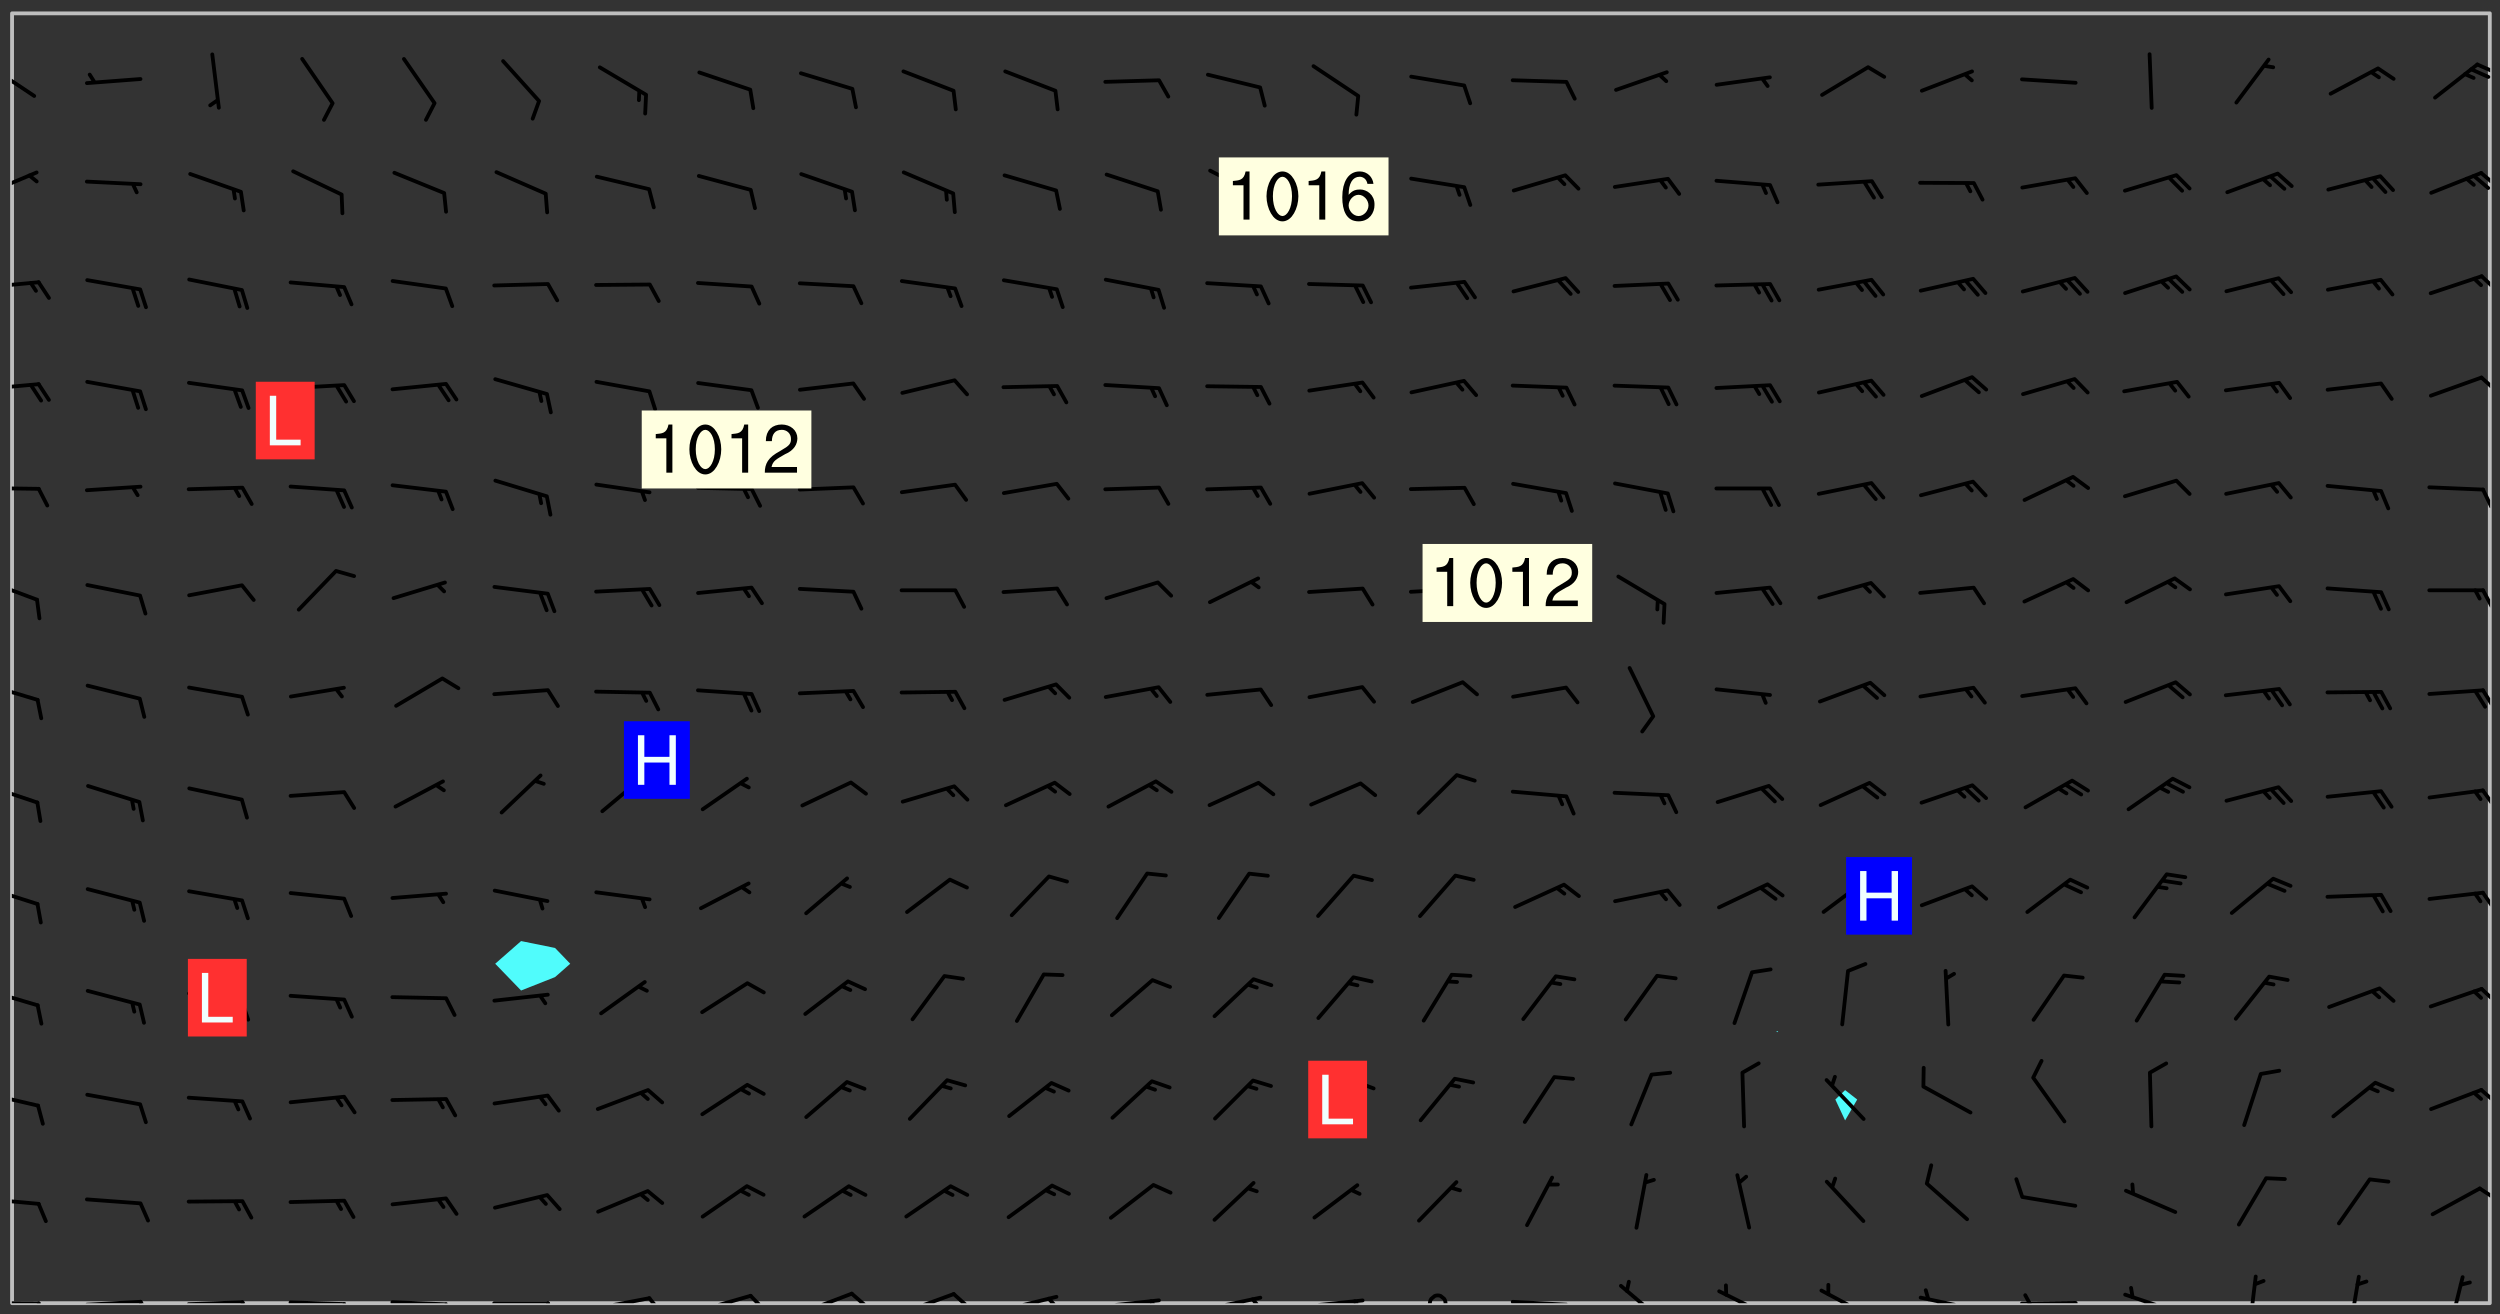 <svg xmlns="http://www.w3.org/2000/svg" role="img" xmlns:xlink="http://www.w3.org/1999/xlink" viewBox="142.45 309.95 326.84 171.84"><rect x="142.45" y="309.95" width="326.84" height="171.84" fill="#333333" stroke="none"/><defs><clipPath id="clip2"><path d="M 144 311.672 L 145 311.672 L 145 480.328 L 144 480.328 Z M 144 311.672"/></clipPath><clipPath id="clip3"><path d="M 144 311.672 L 468 311.672 L 468 480.328 L 144 480.328 Z M 144 311.672"/></clipPath><clipPath id="clip4"><path d="M 467 311.672 L 468 311.672 L 468 480.328 L 467 480.328 Z M 467 311.672"/></clipPath><clipPath id="clip5"><path d="M 144 480 L 148 480 L 148 480.328 L 144 480.328 Z M 144 480"/></clipPath><clipPath id="clip6"><path d="M 147 480 L 149 480 L 149 480.328 L 147 480.328 Z M 147 480"/></clipPath><clipPath id="clip7"><path d="M 153 479 L 162 479 L 162 480.328 L 153 480.328 Z M 153 479"/></clipPath><clipPath id="clip8"><path d="M 160 479 L 163 479 L 163 480.328 L 160 480.328 Z M 160 479"/></clipPath><clipPath id="clip9"><path d="M 166 479 L 175 479 L 175 480.328 L 166 480.328 Z M 166 479"/></clipPath><clipPath id="clip10"><path d="M 173 479 L 176 479 L 176 480.328 L 173 480.328 Z M 173 479"/></clipPath><clipPath id="clip11"><path d="M 180 479 L 188 479 L 188 480.328 L 180 480.328 Z M 180 479"/></clipPath><clipPath id="clip12"><path d="M 187 480 L 189 480 L 189 480.328 L 187 480.328 Z M 187 480"/></clipPath><clipPath id="clip13"><path d="M 193 479 L 202 479 L 202 480.328 L 193 480.328 Z M 193 479"/></clipPath><clipPath id="clip14"><path d="M 200 480 L 203 480 L 203 480.328 L 200 480.328 Z M 200 480"/></clipPath><clipPath id="clip15"><path d="M 206 480 L 215 480 L 215 480.328 L 206 480.328 Z M 206 480"/></clipPath><clipPath id="clip16"><path d="M 213 480 L 216 480 L 216 480.328 L 213 480.328 Z M 213 480"/></clipPath><clipPath id="clip17"><path d="M 220 479 L 228 479 L 228 480.328 L 220 480.328 Z M 220 479"/></clipPath><clipPath id="clip18"><path d="M 227 479 L 230 479 L 230 480.328 L 227 480.328 Z M 227 479"/></clipPath><clipPath id="clip19"><path d="M 233 479 L 241 479 L 241 480.328 L 233 480.328 Z M 233 479"/></clipPath><clipPath id="clip20"><path d="M 240 479 L 243 479 L 243 480.328 L 240 480.328 Z M 240 479"/></clipPath><clipPath id="clip21"><path d="M 246 478 L 255 478 L 255 480.328 L 246 480.328 Z M 246 478"/></clipPath><clipPath id="clip22"><path d="M 253 478 L 256 478 L 256 480.328 L 253 480.328 Z M 253 478"/></clipPath><clipPath id="clip23"><path d="M 260 478 L 268 478 L 268 480.328 L 260 480.328 Z M 260 478"/></clipPath><clipPath id="clip24"><path d="M 266 478 L 270 478 L 270 480.328 L 266 480.328 Z M 266 478"/></clipPath><clipPath id="clip25"><path d="M 273 479 L 281 479 L 281 480.328 L 273 480.328 Z M 273 479"/></clipPath><clipPath id="clip26"><path d="M 279 479 L 281 479 L 281 480.328 L 279 480.328 Z M 279 479"/></clipPath><clipPath id="clip27"><path d="M 286 479 L 295 479 L 295 480.328 L 286 480.328 Z M 286 479"/></clipPath><clipPath id="clip28"><path d="M 292 479 L 294 479 L 294 480.328 L 292 480.328 Z M 292 479"/></clipPath><clipPath id="clip29"><path d="M 300 479 L 308 479 L 308 480.328 L 300 480.328 Z M 300 479"/></clipPath><clipPath id="clip30"><path d="M 305 479 L 308 479 L 308 480.328 L 305 480.328 Z M 305 479"/></clipPath><clipPath id="clip31"><path d="M 313 479 L 321 479 L 321 480.328 L 313 480.328 Z M 313 479"/></clipPath><clipPath id="clip32"><path d="M 319 479 L 321 479 L 321 480.328 L 319 480.328 Z M 319 479"/></clipPath><clipPath id="clip33"><path d="M 329 479 L 332 479 L 332 480.328 L 329 480.328 Z M 329 479"/></clipPath><clipPath id="clip34"><path d="M 339 479 L 348 479 L 348 480.328 L 339 480.328 Z M 339 479"/></clipPath><clipPath id="clip35"><path d="M 354 477 L 360 477 L 360 480.328 L 354 480.328 Z M 354 477"/></clipPath><clipPath id="clip36"><path d="M 366 478 L 374 478 L 374 480.328 L 366 480.328 Z M 366 478"/></clipPath><clipPath id="clip37"><path d="M 380 478 L 388 478 L 388 480.328 L 380 480.328 Z M 380 478"/></clipPath><clipPath id="clip38"><path d="M 393 479 L 401 479 L 401 480.328 L 393 480.328 Z M 393 479"/></clipPath><clipPath id="clip39"><path d="M 393 478 L 395 478 L 395 480.328 L 393 480.328 Z M 393 478"/></clipPath><clipPath id="clip40"><path d="M 406 480 L 415 480 L 415 480.328 L 406 480.328 Z M 406 480"/></clipPath><clipPath id="clip41"><path d="M 406 479 L 409 479 L 409 480.328 L 406 480.328 Z M 406 479"/></clipPath><clipPath id="clip42"><path d="M 420 478 L 428 478 L 428 480.328 L 420 480.328 Z M 420 478"/></clipPath><clipPath id="clip43"><path d="M 436 476 L 438 476 L 438 480.328 L 436 480.328 Z M 436 476"/></clipPath><clipPath id="clip44"><path d="M 449 476 L 452 476 L 452 480.328 L 449 480.328 Z M 449 476"/></clipPath><clipPath id="clip45"><path d="M 462 476 L 465 476 L 465 480.328 L 462 480.328 Z M 462 476"/></clipPath><clipPath id="clip46"><path d="M 144 466 L 148 466 L 148 468 L 144 468 Z M 144 466"/></clipPath><clipPath id="clip47"><path d="M 466 465 L 468 465 L 468 467 L 466 467 Z M 466 465"/></clipPath><clipPath id="clip48"><path d="M 144 452 L 148 452 L 148 455 L 144 455 Z M 144 452"/></clipPath><clipPath id="clip49"><path d="M 466 452 L 468 452 L 468 455 L 466 455 Z M 466 452"/></clipPath><clipPath id="clip50"><path d="M 144 439 L 148 439 L 148 442 L 144 442 Z M 144 439"/></clipPath><clipPath id="clip51"><path d="M 466 438 L 468 438 L 468 442 L 466 442 Z M 466 438"/></clipPath><clipPath id="clip52"><path d="M 144 425 L 148 425 L 148 429 L 144 429 Z M 144 425"/></clipPath><clipPath id="clip53"><path d="M 466 426 L 468 426 L 468 429 L 466 429 Z M 466 426"/></clipPath><clipPath id="clip54"><path d="M 144 412 L 148 412 L 148 416 L 144 416 Z M 144 412"/></clipPath><clipPath id="clip55"><path d="M 466 413 L 468 413 L 468 416 L 466 416 Z M 466 413"/></clipPath><clipPath id="clip56"><path d="M 144 399 L 148 399 L 148 402 L 144 402 Z M 144 399"/></clipPath><clipPath id="clip57"><path d="M 466 399 L 468 399 L 468 403 L 466 403 Z M 466 399"/></clipPath><clipPath id="clip58"><path d="M 144 385 L 148 385 L 148 389 L 144 389 Z M 144 385"/></clipPath><clipPath id="clip59"><path d="M 466 386 L 468 386 L 468 390 L 466 390 Z M 466 386"/></clipPath><clipPath id="clip60"><path d="M 144 373 L 148 373 L 148 375 L 144 375 Z M 144 373"/></clipPath><clipPath id="clip61"><path d="M 466 373 L 468 373 L 468 377 L 466 377 Z M 466 373"/></clipPath><clipPath id="clip62"><path d="M 144 359 L 148 359 L 148 362 L 144 362 Z M 144 359"/></clipPath><clipPath id="clip63"><path d="M 466 359 L 468 359 L 468 362 L 466 362 Z M 466 359"/></clipPath><clipPath id="clip64"><path d="M 144 346 L 148 346 L 148 348 L 144 348 Z M 144 346"/></clipPath><clipPath id="clip65"><path d="M 466 345 L 468 345 L 468 349 L 466 349 Z M 466 345"/></clipPath><clipPath id="clip66"><path d="M 144 332 L 148 332 L 148 336 L 144 336 Z M 144 332"/></clipPath><clipPath id="clip67"><path d="M 466 332 L 468 332 L 468 335 L 466 335 Z M 466 332"/></clipPath><clipPath id="clip68"><path d="M 144 318 L 148 318 L 148 323 L 144 323 Z M 144 318"/></clipPath><clipPath id="clip69"><path d="M 466 318 L 468 318 L 468 320 L 466 320 Z M 466 318"/></clipPath><clipPath id="clip70"><path d="M 465 318 L 468 318 L 468 321 L 465 321 Z M 465 318"/></clipPath><g id="surface487" clip-path="url(#clip1)"><path fill="#fff" fill-opacity="0" fill-rule="evenodd" d="M 0 0 L 1000 0 L 1000 1000 L 0 1000 Z M 0 0"/><path fill="#d3d3d3" fill-opacity="0" fill-rule="evenodd" d="M162.152 355.867L161.918 356.16 161.977 356.395 162.094 356.566 162.27 356.801 162.562 357.148 162.676 357.207 162.793 357.035 162.852 356.801 163.027 356.625 163.492 356.449 164.191 356.449 164.426 356.742 164.715 357.559 164.773 357.734 164.949 357.965 165.301 358.199 166 358.898 166.172 359.074 166.406 359.422 166.641 359.832 166.93 360.414 167.34 360.879 167.57 361.113 167.805 361.289 167.922 361.52 168.098 361.812 168.27 362.977 168.27 363.211 168.328 363.5 168.387 363.617 168.504 363.734 168.852 364.145 168.969 364.316 169.145 364.492 169.32 364.727 169.438 364.898 169.609 365.25 169.668 365.484 169.902 365.891 170.137 365.832 169.961 366.008 169.902 366.938 169.32 366.938 169.086 366.824 168.738 366.938 168.621 367.055 168.562 367.348 168.504 367.523 168.387 367.695 167.922 367.988 167.863 368.223 167.805 368.336 167.805 368.98 167.863 369.152 167.863 369.562 167.922 369.621 167.922 370.027 167.98 370.434 168.098 370.609 168.156 370.668 168.387 371.309 168.328 371.602 168.328 372.301 168.27 372.883 168.27 373.117 168.211 373.348 168.156 373.699 168.156 375.621 168.211 375.738 168.637 375.738 168.27 375.855 168.246 376.207 169.137 377.375 170.879 377.914 172.219 378.273 172.219 378.812 172.309 379.621 172.844 380.336 174.363 380.605 175.254 380.52 175.344 381.684 175.879 381.863 177.039 381.684 179.094 380.699 180.254 380.336 182.133 380.16 183.828 379.98 183.648 380.699 182.133 380.785 180.883 380.875 180.078 381.145 179.004 381.953 179.273 382.672 179.809 383.57 179.629 384.195 179.363 385.004 179.629 386.082 180.254 386.98 181.059 387.16 182.309 386.98 182.043 387.703 182.141 388.207 182.195 388.5 182.195 388.672 182.254 388.965 182.254 389.371 182.43 389.488 182.781 389.605 183.188 389.605 183.48 389.43 183.594 389.312 183.652 389.195 183.77 388.965 183.828 388.789 184.18 388.324 184.41 388.148 184.586 388.09 184.762 388.148 184.82 388.324 184.938 389.312 184.992 389.781 185.051 389.953 185.168 390.188 185.344 390.246 186.16 390.305 186.449 390.305 186.566 390.539 186.625 390.945 186.684 391.297 186.684 392.402 186.801 392.695 186.918 393.043 187.207 393.742 187.383 394.094 187.965 394.848 188.316 395.023 188.488 395.082 188.957 395.316 189.598 395.781 189.945 396.016 190.238 396.191 190.531 396.246 190.762 396.309 191.578 396.656 191.871 396.832 191.984 397.004 192.336 397.355 192.453 397.531 192.977 398.172 192.977 398.461 193.035 398.812 193.035 399.16 193.094 399.512 193.152 399.801 193.27 399.859 193.441 399.918 193.617 399.918 194.199 400.152 194.375 400.27 194.551 400.559 194.727 400.793 194.84 401.027 195.133 401.258 195.25 401.375 195.25 401.785 195.309 401.84 195.598 402.074 195.832 402.191 195.891 402.309 196.008 402.48 196.066 402.598 196.297 402.832 196.355 403.008 196.59 403.066 196.707 403.125 196.59 403.238 196.531 403.355 196.531 403.473 196.414 403.766 196.297 404.055 196.297 404.637 196.473 404.754 196.59 404.812 196.648 404.93 196.766 405.047 196.879 405.105 197.055 405.453 197.113 405.805 197.172 406.211 197.172 406.387 197.113 406.562 196.996 407.262 196.996 407.434 197.113 407.609 197.406 407.902 197.812 407.902 197.988 408.02 198.105 408.191 198.223 408.484 198.223 408.719 197.695 408.719 197.465 408.484 197.23 408.484 197.055 408.543 196.996 409.242 197.055 409.59 197.172 409.766 197.348 410.176 197.465 410.406 197.754 410.875 197.93 410.93 198.453 410.93 198.688 410.988 199.445 411.629 199.504 411.922 199.504 412.156 199.562 412.215 199.793 412.562 199.793 412.914 199.676 413.086 199.676 413.379 199.969 413.668 200.262 413.844 200.434 413.902 200.727 414.078 201.02 414.195 201.602 414.602 201.891 414.836 202.184 415.012 202.402 415.172 202.418 415.184 202.648 415.359 203.289 415.883 203.465 416.117 203.582 416.293 203.758 416.469 203.871 416.641 203.871 417.281 203.988 417.457 204.457 417.574 205.039 417.691 205.273 417.75 205.504 417.863 205.797 417.98 205.91 418.039 206.496 418.391 206.785 418.562 206.961 418.625 207.137 418.68 207.312 418.738 208.012 419.09 208.301 419.266 208.535 419.32 208.824 419.496 209.059 419.613 209.699 420.02 209.992 420.137 210.164 420.195 210.398 420.254 210.809 420.312 211.039 420.371 211.273 420.488 211.332 420.66 210.922 420.836 211.391 420.895 211.449 421.188 211.562 421.422 211.738 421.477 211.973 421.535 212.148 421.594 212.555 421.711 213.195 421.945 213.312 422.117 213.371 422.352 213.371 422.527 213.312 422.645 213.254 423.051 213.488 423.285 213.605 423.344 213.953 423.461 214.594 423.691 214.77 423.809 215.059 423.926 215.234 424.102 215.469 424.566 216.051 425.672 216.227 425.848 216.574 426.023 216.75 426.141 217.102 426.258 218.148 426.781 218.383 426.84 218.848 426.953 219.141 427.012 219.605 427.188 220.363 427.77 220.598 428.004 220.945 428.469 221.121 428.645 221.41 428.879 222.227 429.578 222.52 429.754 222.809 430.043 223.102 430.219 223.395 430.508 224.09 431.148 224.266 431.324 224.559 431.559 224.848 431.793 225.316 432.082 225.957 432.664 226.305 432.898 226.539 433.191 226.887 433.539 227.238 434.004 228.172 434.996 228.52 435.402 228.637 435.578 228.871 435.637 228.984 435.754 229.629 435.93 229.859 436.043 230.094 436.102 230.387 436.277 230.617 436.395 231.551 437.094 231.957 437.5 232.191 437.676 232.598 437.852 232.832 437.969 233.648 438.316 233.996 438.551 234.23 438.668 234.523 438.957 234.754 439.074 235.512 439.426 235.863 439.598 236.094 439.656 236.387 439.773 236.621 439.832 237.492 440.008 238.309 440.008 238.777 440.238 238.949 440.297 239.824 440.996 240.289 441.113 240.582 441.172 240.758 441.23 240.988 441.289 241.457 441.348 241.805 441.406 242.156 441.465 242.562 441.523 242.855 441.523 243.027 441.582 243.027 441.812 243.203 441.988 243.496 441.988 243.844 442.047 244.195 442.105 244.895 442.223 245.535 442.223 246 441.988 246.293 441.812 246.465 441.695 246.875 441.523 247.164 441.348 248.098 440.883 248.566 440.59 249.09 440.297 249.555 440.125 250.02 439.949 251.07 439.484 251.359 439.367 251.77 439.25 252.059 439.133 252.586 438.957 254.102 438.258 254.684 437.91 254.973 437.852 255.266 437.793 255.613 437.676 256.488 437.445 256.84 437.328 256.953 437.328 257.188 437.27 258.062 437.035 258.297 436.977 259.109 436.977 259.461 436.918 260.277 436.801 260.449 436.742 260.801 436.688 261.094 436.629 261.324 436.57 262.141 436.395 262.316 436.336 262.664 436.336 262.898 436.277 263.363 436.16 264.121 435.988 264.355 435.93 264.703 435.93 265.113 435.812 265.402 435.754 266.688 435.695 266.977 435.695 267.387 435.637 267.617 435.578 267.793 435.578 268.668 435.461 269.074 435.461 269.484 435.344 269.832 435.344 270.184 435.23 271.055 435.172 272.805 435.172 273.852 435.461 274.262 435.578 274.551 435.695 274.902 435.812 275.191 435.93 276.242 436.102 276.531 436.16 276.824 436.16 277.117 436.219 277.289 436.277 277.699 436.336 277.871 436.395 277.988 436.453 278.105 436.453 278.223 436.512 278.574 436.57 278.688 436.57 279.098 436.637 281.02 437.031 282.945 437.426 284.465 437.875 286.16 438.594 288.305 439.398 289.91 438.68 291.34 437.875 292.5 436.797 293.75 436.348 296.785 435.629 298.66 435.27 300.805 433.922 303.039 432.668 305.539 431.41 307.234 430.961 309.02 430.781 310.18 430.512 310.805 431.051 312.145 430.781 312.859 429.793 313.844 428.449 314.289 428.27 315.094 427.91 316.969 427.371 318.754 426.922 320.004 426.652 321.164 426.562 322.863 426.473 324.824 426.203 326.074 426.113 326.613 426.113 327.238 426.023 328.129 426.023 330.273 425.844 332.684 425.664 335.273 425.574 336.969 425.754 338.578 425.844 340.008 426.203 341.168 426.922 343.043 427.91 344.203 429.438 344.469 430.152 345.098 430.242 345.453 431.141 345.988 431.68 346.523 433.207 347.598 433.566 348.133 433.566 347.328 434.102 347.418 435.809 348.133 438.504 349.023 439.309 349.918 440.297 350.633 441.555 352.418 442.094 353.938 441.914 354.293 443.258 355.902 442.453 356.883 441.914 357.152 442.184 357.469 441.969 357.688 441.824 358.488 442.273 358.938 441.914 359.293 441.914 359.828 441.645 360.367 440.926 360.902 440.656 361.527 439.668 362.688 440.117 363.527 440.488 364.922 441.105 366.617 440.926 368.223 440.926 370.008 441.016 370.188 439.309 370.723 437.965 371.527 438.234 372.02 439.082 372.422 439.488 372.332 440.027 372.332 440.387 373.047 440.836 373.758 440.566 375.188 440.566 375.547 441.555 375.992 442.812 376.707 444.156 377.957 444.785 379.652 445.414 380.367 445.234 380.547 444.695 381.527 444.605 381.977 444.965 382.062 446.223 381.797 446.852 381.262 447.031 381.262 447.57 381.977 448.555 382.242 449.094 383.227 450.082 384.027 451.16 383.762 451.52 383.672 452.418 383.047 454.75 382.691 456.816 382.602 458.609 382.422 459.328 382.332 459.867 382.332 461.305 381.352 463.188 380.992 464.895 380.457 465.793 379.652 466.961 379.387 467.5 381.441 468.754 381.527 469.113 381.172 469.652 381.082 469.473 381.082 470.281 381.172 471.719 380.727 472.434 379.652 472.527 379.387 473.242 379.922 474.141 380.727 474.859 381.887 475.668 383.227 475.938 383.672 476.297 383.316 476.746 381.527 476.656 380.277 476.207 379.562 475.488 378.938 475.398 378.762 478.988 378.574 480.297 467.934 480.297 467.934 311.703 412.664 311.703 412.664 360.785 413.426 360.91 416.715 361.453 418.738 364.289 418.738 367.043 421.09 367.375 423.438 367.707 427.488 367.707 426.109 371.867 424.086 372.574 422.062 373.277 421.52 373.621 418.926 375.238 418.738 375.355 416.715 373.277 415.984 370.535 413.312 368.457 411.938 364.957 411.871 364.875 409.914 362.203 412.664 360.785 412.664 311.703 294.422 311.703 294.422 403.117 294.539 403.148 294.672 403.16 294.746 403.234 294.852 403.281 294.941 403.34 295.027 403.398 295.117 403.457 295.414 403.754 295.473 403.844 295.504 403.961 295.531 404.078 295.547 404.215 295.516 404.332 295.457 404.422 295.398 404.508 295.355 404.613 295.309 404.715 295.281 404.836 295.281 404.98 295.457 405.25 295.605 405.398 295.68 405.484 295.754 405.559 295.797 405.664 295.859 405.754 295.918 405.84 295.961 405.945 296.02 406.035 296.066 406.137 296.109 406.242 296.168 406.328 296.285 406.508 296.359 406.582 296.422 406.668 296.48 406.758 296.523 406.863 296.582 406.953 296.641 407.039 296.703 407.129 296.762 407.219 296.805 407.32 296.922 407.5 296.996 407.574 297.055 407.66 297.129 407.734 297.219 407.793 297.324 407.84 297.473 407.84 297.605 407.824 297.738 407.84 297.84 407.793 297.914 407.719 297.961 407.617 297.945 407.484 297.945 407.336 297.898 407.23 297.871 407.113 297.824 407.012 297.797 406.891 297.754 406.789 297.691 406.699 297.648 406.598 297.605 406.492 297.574 406.375 297.559 406.242 297.547 406.105 297.633 406.047 297.691 405.961 297.812 405.93 297.855 406.035 297.871 406.168 297.871 406.285 297.93 406.387 297.988 406.477 298.078 406.535 298.227 406.684 298.285 406.773 298.328 406.879 298.316 406.98 298.402 407.039 298.508 407.086 298.594 407.145 298.684 407.203 298.758 407.277 298.641 407.305 298.535 407.352 298.449 407.41 298.375 407.484 298.316 407.574 298.254 407.66 298.227 407.781 298.18 407.883 298.137 407.988 298.105 408.105 298.094 408.238 298.078 408.371 298.078 408.52 298.105 408.637 298.152 408.742 298.195 408.844 298.254 408.934 298.328 409.008 298.418 409.066 298.492 409.141 298.582 409.199 298.641 409.289 298.684 409.395 298.73 409.496 298.848 409.527 298.98 409.543 299.129 409.543 299.246 409.512 299.352 409.555 299.395 409.66 299.441 409.762 299.469 409.883 299.5 410 299.527 410.117 299.559 410.238 299.586 410.355 299.691 410.398 299.793 410.445 299.926 410.43 300.074 410.578 300.137 410.664 300.211 410.738 300.281 410.812 300.371 410.875 300.477 410.918 300.578 410.961 300.695 410.992 300.832 411.008 300.949 410.977 301.023 410.902 301.051 410.785 301.039 410.652 301.008 410.531 300.98 410.414 301.023 410.309 301.141 410.309 301.23 410.371 301.348 410.398 301.496 410.398 301.629 410.414 301.777 410.414 301.91 410.43 302.043 410.414 302.191 410.414 302.324 410.398 302.457 410.387 302.594 410.398 302.711 410.371 302.844 410.355 303.035 410.297 302.977 410.473 302.961 410.605 302.934 410.727 302.918 410.859 302.859 410.945 302.727 410.961 302.621 411.008 302.516 411.051 302.398 411.082 302.281 411.109 302.016 411.141 301.867 411.141 301.734 411.156 301.66 411.23 301.719 411.316 301.867 411.465 301.984 411.645 302.059 411.715 302.148 411.777 302.238 411.836 302.324 411.895 302.414 411.953 302.516 411.996 302.621 412.059 302.727 412.102 302.812 412.16 302.918 412.207 303.02 412.25 303.199 412.367 303.258 412.457 303.215 412.559 303.168 412.664 303.184 412.797 303.406 413.02 303.465 413.109 303.508 413.211 303.539 413.332 303.582 413.434 303.598 413.566 303.629 413.684 303.641 413.82 303.672 413.938 303.82 414.086 303.922 414.129 304.027 414.172 304.145 414.203 304.277 414.219 304.414 414.234 304.531 414.234 304.648 414.203 304.738 414.145 304.781 414.039 304.828 413.938 304.871 413.832 304.902 413.715 304.914 413.582 304.914 413.434 304.902 413.301 304.887 413.168 304.855 413.051 304.812 412.945 304.766 412.84 304.723 412.738 304.68 412.633 304.664 412.5 304.68 412.367 304.707 412.25 304.738 412.133 304.766 412.012 304.812 411.91 304.902 411.852 304.988 411.789 305.062 411.715 305.152 411.656 305.375 411.434 305.434 411.348 305.508 411.273 305.625 411.094 305.684 411.008 305.684 410.859 305.609 410.785 305.508 410.738 305.402 410.695 305.301 410.652 305.242 410.562 305.195 410.457 305.168 410.34 305.258 410.281 305.375 410.25 305.477 410.207 305.656 410.09 305.805 409.941 305.816 409.809 305.805 409.703 305.715 409.645 305.582 409.66 305.434 409.66 305.301 409.676 305.168 409.66 305.047 409.629 304.961 409.57 304.887 409.496 304.828 409.406 304.766 409.32 304.648 409.141 304.59 409.055 304.621 408.934 304.707 408.875 304.828 408.844 304.887 408.758 304.887 408.637 304.855 408.52 304.797 408.43 304.738 408.344 304.691 408.238 304.664 408.121 304.648 407.988 304.707 407.898 304.781 407.824 304.871 407.766 304.988 407.586 305.062 407.512 305.121 407.426 305.27 407.277 305.391 407.246 305.523 407.23 305.656 407.246 305.73 407.32 305.773 407.426 305.789 407.559 305.758 407.676 305.641 407.707 305.508 407.719 305.359 407.867 305.316 407.973 305.27 408.074 305.242 408.195 305.211 408.312 305.211 408.461 305.242 408.578 305.285 408.684 305.344 408.773 305.418 408.844 305.492 408.918 305.609 408.949 305.73 408.977 305.848 408.949 305.98 408.934 306.098 408.934 306.188 408.992 306.262 409.066 306.309 409.172 306.367 409.258 306.469 409.305 306.602 409.32 306.707 409.363 306.793 409.422 306.781 409.527 306.707 409.602 306.527 409.719 306.469 409.809 306.379 409.867 306.309 409.941 306.234 410.016 306.172 410.105 306.145 410.223 306.129 410.355 306.145 410.488 306.129 410.621 306.129 410.77 306.145 410.902 306.172 411.02 306.203 411.141 306.277 411.215 306.367 411.273 306.453 411.332 306.543 411.391 306.66 411.422 306.66 411.508 306.559 411.555 306.469 411.613 306.203 411.645 306.086 411.672 305.938 411.672 305.832 411.715 305.73 411.762 305.672 411.852 305.609 412.086 305.598 412.219 305.566 412.34 305.551 412.473 305.551 412.766 305.539 412.898 305.551 413.035 305.566 413.168 305.699 413.184 305.832 413.195 305.953 413.227 306.039 413.285 306.113 413.359 306.16 413.465 306.203 413.566 306.219 413.699 306.219 414.145 306.203 414.277 306.203 414.723 306.234 414.988 306.262 415.105 306.277 415.238 306.309 415.355 306.395 415.566 306.426 415.832 306.426 415.98 306.395 416.098 306.367 416.215 306.336 416.336 306.309 416.453 306.277 416.57 306.246 416.691 306.234 416.824 306.219 416.957 306.309 417.016 306.426 416.984 306.527 417 306.574 417.105 306.543 417.371 306.543 417.812 306.5 417.918 306.453 418.023 306.41 418.125 306.367 418.23 306.309 418.316 306.277 418.438 306.234 418.555 306.203 418.672 306.188 418.805 306.203 418.938 306.262 419.027 306.367 419.074 306.453 419.133 306.512 419.219 306.5 419.355 306.469 419.473 306.426 419.574 306.426 420.02 306.41 420.152 306.41 420.301 306.379 420.418 306.336 420.523 306.309 420.641 306.262 420.746 306.219 420.848 306.188 420.969 306.16 421.086 306.129 421.219 306.098 421.336 306.07 421.453 306.027 421.559 305.996 421.676 305.965 421.797 305.953 421.93 305.938 422.062 305.938 422.359 305.965 422.477 305.965 422.625 306.012 423.023 306.039 423.141 306.098 423.23 306.219 423.262 306.367 423.262 306.5 423.246 306.559 423.336 306.559 423.453 306.5 423.543 306.41 423.602 306.309 423.645 306.203 423.691 306.113 423.75 306.027 423.809 305.891 423.824 305.773 423.793 305.641 423.777 305.539 423.824 305.477 423.91 305.465 424.047 305.449 424.18 305.418 424.297 305.391 424.414 305.375 424.547 305.344 424.668 305.344 424.965 305.359 425.098 305.391 425.215 305.391 425.363 305.402 425.496 305.402 425.645 305.375 425.762 305.328 425.863 305.301 425.984 305.27 426.102 305.211 426.191 305.137 426.266 305.035 426.309 304.93 426.355 304.812 426.383 304.691 426.414 304.59 426.367 304.648 426.281 304.754 426.234 304.781 426.117 304.812 426 304.84 425.879 304.871 425.762 304.871 425.613 304.887 425.48 304.855 425.363 304.812 425.258 304.707 425.273 304.633 425.348 304.531 425.391 304.441 425.453 304.367 425.527 304.324 425.629 304.309 425.762 304.277 425.879 304.25 426 304.219 426.117 304.191 426.234 304.16 426.355 304.133 426.473 304.102 426.59 304.059 426.695 303.969 426.754 303.879 426.754 303.762 426.723 303.73 426.637 303.746 426.5 303.715 426.383 303.715 426.234 303.703 426.102 303.703 425.953 303.641 425.719 303.613 425.598 303.57 425.496 303.523 425.391 303.465 425.305 303.406 425.215 303.363 425.109 303.301 425.023 303.152 424.875 303.082 424.801 302.977 424.754 302.871 424.711 302.77 424.668 302.473 424.371 302.383 424.297 302.297 424.238 302.191 424.195 302.102 424.133 302.016 424.074 301.91 424.031 301.82 423.973 301.734 423.91 301.66 423.84 301.555 423.793 301.469 423.734 301.363 423.691 301.273 423.629 301.172 423.586 301.066 423.543 300.98 423.484 300.875 423.438 300.77 423.395 300.668 423.348 300.578 423.289 300.477 423.246 300.371 423.203 300.281 423.141 300.164 423.113 300.031 423.098 299.898 423.113 299.75 423.113 299.617 423.129 299.5 423.098 299.41 423.039 299.336 422.965 299.246 422.906 299.145 422.859 298.996 422.859 298.875 422.832 298.773 422.789 298.699 422.715 298.582 422.535 298.492 422.477 298.391 422.434 298.301 422.371 298.195 422.328 298.105 422.27 298.02 422.211 297.914 422.164 297.855 422.078 297.797 421.988 297.754 421.883 297.707 421.781 297.633 421.707 297.547 421.648 297.473 421.574 297.383 421.516 297.16 421.293 297.117 421.188 297.086 420.922 297.191 420.879 297.336 420.879 297.441 420.922 297.516 420.996 297.605 421.055 297.691 421.113 297.797 421.16 297.887 421.219 298.035 421.367 298.105 421.441 298.254 421.59 298.316 421.676 298.391 421.75 298.477 421.809 298.551 421.883 298.641 421.945 298.73 422.004 298.816 422.062 299.086 422.238 299.188 422.285 299.293 422.328 299.395 422.371 299.441 422.297 299.5 422.211 299.574 422.137 299.645 422.062 299.75 422.105 299.824 422.18 299.883 422.27 299.926 422.371 299.973 422.477 300.016 422.582 300.137 422.609 300.254 422.582 300.328 422.492 300.371 422.387 300.43 422.297 300.504 422.223 300.609 422.18 300.727 422.152 300.859 422.164 300.949 422.223 301.098 422.371 301.156 422.461 301.199 422.566 301.246 422.668 301.289 422.773 301.332 422.875 301.438 422.922 301.543 422.965 301.676 422.98 301.762 422.922 301.82 422.832 301.895 422.758 302 422.715 302.117 422.742 302.223 422.789 302.324 422.832 302.43 422.875 302.531 422.922 302.711 423.039 302.711 423.156 302.695 423.289 302.711 423.422 302.727 423.559 302.785 423.645 302.887 423.691 303.008 423.719 303.125 423.75 303.273 423.75 303.391 423.719 303.449 423.629 303.629 423.512 303.688 423.422 303.762 423.348 303.82 423.262 303.938 423.082 304.117 422.965 304.234 422.996 304.324 423.055 304.367 423.129 304.352 423.262 304.352 423.379 304.441 423.438 304.59 423.438 304.723 423.422 304.855 423.41 305.121 423.379 305.227 423.336 305.344 423.305 305.465 423.277 305.539 423.203 305.609 423.129 305.672 423.039 305.656 422.934 305.609 422.832 305.508 422.789 305.402 422.773 305.285 422.801 305.02 422.832 304.871 422.832 304.797 422.758 304.707 422.699 304.59 422.668 304.473 422.641 304.34 422.625 304.191 422.625 304.059 422.641 303.762 422.641 303.656 422.594 303.508 422.445 303.465 422.344 303.406 422.254 303.629 422.031 303.715 421.973 303.82 421.93 303.938 421.898 304.07 421.883 304.203 421.898 304.34 421.914 304.441 421.957 304.574 421.945 304.664 421.883 304.766 421.84 304.828 421.75 304.781 421.648 304.691 421.59 304.574 421.559 304.473 421.516 304.414 421.426 304.352 421.336 304.352 421.219 304.367 421.086 304.473 421.039 304.547 420.969 304.547 420.848 304.457 420.789 304.426 420.672 304.516 420.613 304.59 420.539 304.633 420.434 304.691 420.344 304.738 420.242 304.754 420.109 304.754 419.961 304.707 419.855 304.664 419.754 304.574 419.695 304.441 419.68 304.34 419.637 304.203 419.621 304.086 419.59 303.641 419.59 303.508 419.574 303.375 419.562 303.242 419.547 303.125 419.516 302.977 419.516 302.844 419.5 302.711 419.488 302.445 419.457 302.324 419.414 302.238 419.355 302.164 419.281 302.164 419.133 302.176 419 302.281 418.953 302.383 418.91 302.516 418.895 302.668 418.895 302.801 418.879 303.094 418.879 303.215 418.91 303.316 418.953 303.406 419.012 303.641 419.074 303.762 419.027 303.852 418.969 303.953 418.926 304.086 418.91 304.191 418.953 304.293 419 304.426 419.012 304.547 418.984 304.691 418.984 304.812 418.953 304.93 418.926 305.035 418.879 305.109 418.805 305.195 418.746 305.344 418.598 305.402 418.512 305.449 418.406 305.477 418.289 305.492 418.184 305.391 418.141 305.301 418.082 305.184 418.051 305.078 418.008 304.988 417.945 304.914 417.859 304.84 417.785 304.738 417.742 304.633 417.695 304.531 417.652 304.473 417.562 304.426 417.461 304.34 417.25 304.277 417.164 304.219 417.074 304.145 417 304.059 416.941 303.789 416.941 303.672 416.973 303.582 417.031 303.48 417.074 303.348 417.09 303.242 417.074 303.215 416.957 303.152 416.867 303.035 416.836 302.934 416.793 302.785 416.645 302.754 416.527 302.738 416.422 302.812 416.348 302.992 416.23 303.109 416.203 303.227 416.172 303.363 416.188 303.465 416.23 303.57 416.273 303.672 416.32 303.777 416.363 303.895 416.395 304.027 416.41 304.145 416.438 304.277 416.453 304.383 416.438 304.473 416.379 304.398 416.305 304.293 416.262 304.219 416.188 304.145 416.098 303.996 415.949 303.91 415.891 303.82 415.832 303.746 415.758 303.656 415.699 303.555 415.652 303.434 415.625 303.332 415.578 303.227 415.535 303.109 415.504 303.008 415.461 302.887 415.43 302.738 415.43 302.621 415.461 302.516 415.504 302.43 415.566 302.25 415.684 302.164 415.742 302.074 415.801 301.969 415.848 301.883 415.906 301.777 415.949 301.676 415.992 301.57 416.039 301.496 416.113 301.438 416.203 301.379 416.289 301.332 416.395 301.273 416.48 301.199 416.555 301.066 416.543 300.949 416.512 300.832 416.512 300.758 416.586 300.668 416.645 300.594 416.719 300.504 416.777 300.418 416.836 300.312 416.883 300.211 416.926 300.074 416.941 299.973 416.898 299.824 416.75 299.719 416.703 299.633 416.703 299.527 416.75 299.426 416.793 299.305 416.824 299.188 416.793 299.113 416.719 299.113 416.602 299.145 416.48 299.219 416.41 299.277 416.32 299.352 416.246 299.469 416.215 299.574 416.172 299.867 416.172 300 416.156 300.137 416.141 300.238 416.098 300.328 416.039 300.43 415.992 300.52 415.934 300.652 415.922 300.742 415.98 300.875 415.992 300.965 415.934 301.051 415.875 301.156 415.832 301.246 415.773 301.332 415.711 301.422 415.652 301.57 415.504 301.629 415.418 301.688 415.328 301.793 415.285 301.926 415.27 302.043 415.297 302.164 415.328 302.223 415.27 302.281 415.18 302.312 414.914 302.34 414.797 302.445 414.809 302.578 414.824 302.68 414.781 302.77 414.723 302.828 414.633 302.902 414.559 302.961 414.469 303.008 414.367 303.02 414.234 303.008 414.102 302.961 413.996 302.812 413.848 302.754 413.758 302.695 413.672 302.652 413.566 302.652 413.121 302.668 412.988 302.668 412.84 302.68 412.707 302.621 412.648 302.531 412.707 302.43 412.664 302.25 412.547 302.164 412.488 302.102 412.398 302.043 412.309 301.969 412.234 301.883 412.176 301.762 412.207 301.66 412.219 301.555 412.266 301.469 412.324 301.363 412.367 301.215 412.516 301.125 412.574 301.039 412.633 300.949 412.695 300.844 412.738 300.711 412.754 300.711 412.633 300.816 412.59 300.934 412.559 301.008 412.488 301.051 412.383 301.051 412.234 301.023 412.117 300.875 411.969 300.742 411.953 300.594 411.953 300.477 411.984 300.371 412.027 300.27 412.07 300.18 412.133 300.062 412.16 299.988 412.086 300 411.953 299.957 411.852 299.914 411.746 299.824 411.688 299.707 411.715 299.586 411.746 299.469 411.777 299.367 411.82 299.246 411.852 299.145 411.895 299.039 411.938 298.949 411.996 298.848 412.012 298.848 411.895 298.863 411.762 298.805 411.672 298.73 411.715 298.582 411.863 298.523 411.953 298.449 412.027 298.402 412.133 298.359 412.234 298.285 412.309 298.227 412.398 298.152 412.473 298.094 412.559 298.02 412.633 297.93 412.695 297.855 412.766 297.781 412.84 297.68 412.855 297.547 412.871 297.441 412.828 297.441 412.707 297.59 412.559 297.633 412.457 297.691 412.367 297.738 412.266 297.781 412.16 297.84 412.07 297.871 411.953 297.914 411.852 297.945 411.73 297.973 411.613 298.02 411.508 298.062 411.406 298.105 411.301 298.18 411.23 298.27 411.168 298.359 411.109 298.461 411.066 298.758 411.066 299.023 411.035 299.129 410.992 299.055 410.918 298.938 410.887 298.832 410.844 298.742 410.785 298.641 410.738 298.551 410.68 298.449 410.637 298.344 410.594 298.254 410.531 298.168 410.473 298.062 410.43 297.961 410.387 297.84 410.355 297.723 410.324 297.621 410.281 297.5 410.25 297.398 410.207 297.309 410.148 297.266 410.043 297.25 409.91 297.352 409.867 297.484 409.852 297.621 409.867 297.754 409.852 297.855 409.809 297.914 409.719 297.93 409.613 297.84 409.555 297.766 409.48 297.664 409.438 297.574 409.379 297.426 409.23 297.383 409.125 297.367 408.992 297.367 408.699 297.309 408.609 297.219 408.551 297.145 408.477 297.102 408.371 297.07 408.254 297.012 408.164 296.938 408.09 296.82 408.062 296.746 407.988 296.656 407.93 296.566 407.867 296.48 407.809 296.406 407.734 296.348 407.648 296.301 407.543 296.215 407.484 296.066 407.336 295.871 407.277 295.738 407.293 295.637 407.336 295.562 407.41 295.516 407.512 295.473 407.617 295.414 407.707 295.355 407.793 295.059 408.09 294.969 408.148 294.883 408.148 294.82 408.062 294.777 407.957 294.809 407.84 294.867 407.75 294.895 407.633 294.883 407.5 294.793 407.438 294.688 407.484 294.57 407.512 294.453 407.543 294.184 407.719 294.082 407.766 293.965 407.793 293.859 407.84 293.77 407.898 293.668 407.941 293.609 407.855 293.562 407.75 293.578 407.617 293.625 407.512 293.695 407.438 293.77 407.367 293.828 407.277 293.828 407.129 293.785 407.023 293.547 407.023 293.445 407.07 293.414 407.188 293.387 407.305 293.355 407.426 293.281 407.469 293.148 407.484 293.074 407.438 293.031 407.336 292.988 407.23 292.941 407.129 292.898 407.023 292.777 407.055 292.676 407.098 292.543 407.113 292.426 407.145 292.32 407.188 292.23 407.246 292.129 407.293 292.008 407.32 291.875 407.336 291.773 407.293 291.715 407.203 291.668 407.098 291.625 406.996 291.582 406.891 291.582 406.773 291.641 406.684 291.727 406.625 291.906 406.508 292.008 406.461 292.113 406.418 292.219 406.359 292.32 406.316 292.41 406.254 292.512 406.211 292.617 406.152 292.719 406.105 292.809 406.047 292.914 406.004 293.016 405.961 293.105 405.898 293.207 405.855 293.344 405.84 293.461 405.871 293.562 405.914 293.684 405.945 293.785 405.988 293.891 406.035 293.992 406.078 294.098 406.121 294.199 406.168 294.305 406.211 294.406 406.254 294.512 406.301 294.598 406.359 294.703 406.402 294.82 406.434 294.926 406.477 295.027 406.523 295.117 406.582 295.223 406.625 295.324 406.668 295.43 406.715 295.547 406.742 295.648 406.789 295.77 406.816 295.918 406.816 296.004 406.758 296.02 406.656 296.078 406.566 296.051 406.449 295.977 406.375 295.859 406.195 295.785 406.121 295.695 406.047 295.516 405.93 295.43 405.871 295.324 405.828 295.223 405.781 294.953 405.605 294.895 405.516 294.82 405.441 294.762 405.352 294.719 405.25 294.688 405.133 294.672 404.996 294.672 404.434 294.66 404.301 294.645 404.168 294.613 404.051 294.598 403.918 294.586 403.785 294.555 403.664 294.332 403.441 294.273 403.355 294.258 403.25 294.289 403.133 294.422 403.117 294.422 311.703 172.992 311.703 172.992 313.156 172.934 313.391 172.582 314.441 172.41 314.965 172.293 315.312 172.117 315.723 172 315.895 171.766 316.188 171.535 316.246 171.184 316.246 171.066 316.305 170.836 316.711 170.836 317.004 170.953 317.18 171.184 317.41 171.301 317.645 171.941 318.402 172.234 318.867 172.41 319.102 172.641 319.453 172.875 319.801 173.516 320.617 173.691 321.082 173.863 321.492 173.98 322.188 174.156 322.656 174.273 324.055 174.332 324.52 174.332 325.395 174.449 326.441 174.449 331.223 174.391 331.688 174.039 332.969 173.863 333.492 173.75 333.902 173.398 334.832 172.934 336 172.699 336.582 172.582 336.758 172.41 337.105 172.234 337.512 171.883 338.328 171.824 338.621 171.711 338.914 171.594 339.203 171.535 339.379 171.418 340.254 171.359 340.66 171.301 340.777 171.242 340.953 171.184 341.125 170.953 341.652 170.836 341.824 170.836 342.059 170.719 342.293 170.66 342.465 170.484 343.051 170.484 343.34 170.426 343.516 170.426 343.809 170.367 343.922 170.309 344.449 170.309 344.621 170.254 344.855 170.254 347.477 170.078 348.293 169.961 348.469 169.785 348.703 169.668 348.875 169.555 349.109 168.969 350.043 168.738 350.332 168.445 350.797 168.27 351.031 167.98 351.383 167.629 352.082 167.516 352.312 167.34 352.723 167.164 352.953 166.758 353.48 165.941 354.18 165.648 354.352 165.359 354.586 165.184 354.703 165.008 354.879 164.484 355.285 163.957 355.461 163.785 355.637 163.551 355.691 162.91 355.867 162.152 355.867M174.363 386.891L173.289 387.34 173.648 388.234 174.898 387.52 175.344 386.98 174.363 386.891"/><path fill="#d3d3d3" fill-opacity="0" fill-rule="evenodd" d="M201.508 416.598L200.613 416.598 201.062 417.227 202.043 417.586 202.848 417.496 203.293 416.508 203.117 416.598 202.402 416.242 201.508 416.598M356.129 475.668L356.07 475.145 356.07 474.852 356.184 474.559 356.242 474.328 356.711 473.859 356.824 473.859 356.941 473.746 357.059 473.688 357.234 473.688 357.469 473.629 357.816 473.629 358.051 473.688 358.168 473.746 358.398 473.918 358.457 474.094 358.574 474.676 358.574 474.969 358.457 475.145 358.285 475.434 358.109 475.609 357.582 476.133 357.352 476.367 357.234 476.426 357.059 476.426 356.941 476.367 356.535 476.074 356.359 475.957 356.242 475.898 356.184 475.785 356.129 475.668M362.77 464.711L362.711 464.539 362.711 463.43 362.77 463.258 362.945 463.199 363.117 463.141 363.293 463.141 363.527 463.082 363.645 463.141 363.703 463.84 363.645 464.012 363.527 464.188 363.41 464.246 363.176 464.77 363.062 464.828 362.828 464.828 362.77 464.711M372.383 450.32L372.266 450.145 372.266 449.445 372.559 448.57 372.676 448.398 372.852 448.047 372.965 447.816 373.082 447.523 373.434 446.766 373.551 446.535 373.723 446.301 373.898 446.301 374.016 446.242 374.656 446.242 374.773 446.301 375.008 446.535 375.18 446.648 375.531 446.941 375.648 447.059 375.762 447.234 375.762 447.348 375.879 447.406 375.996 447.523 375.996 448.223 375.938 448.398 375.938 448.629 375.879 448.805 375.531 449.855 375.414 450.086 375.297 450.32 375.18 450.379 374.949 450.613 374.309 450.902 373.434 450.902 373.023 450.785 372.383 450.32"/><path fill="none" stroke="#bebebe" stroke-linecap="round" stroke-linejoin="round" stroke-miterlimit="10" stroke-width=".5" d="M 431.957 354.305 L 108.027 354.305 L 108.027 185.68 L 431.957 185.68 L 431.957 354.305" transform="matrix(1 0 0 -1 36 666)"/><g clip-path="url(#clip2)"><path fill="#fff" fill-opacity="0" fill-rule="evenodd" d="M 144 475.891 L 144 480.328 L 144.004 480.328 L 144 480.328 L 144 311.672 L 144.004 311.672 L 144 311.672 L 144 475.891"/></g><g clip-path="url(#clip3)"><path fill="#fff" fill-opacity="0" fill-rule="evenodd" d="M 144.004 480.328 L 144.004 311.672 L 210.574 311.672 L 210.574 432.98 L 207.191 435.945 L 210.574 439.445 L 215.016 437.691 L 217 435.945 L 215.016 433.883 L 210.574 432.98 L 210.574 311.672 L 374.793 311.672 L 374.793 444.754 L 374.676 444.82 L 374.793 444.891 L 374.934 444.82 L 374.793 444.754 L 374.793 311.672 L 383.672 311.672 L 383.672 452.465 L 382.395 453.699 L 383.672 456.426 L 385.254 453.699 L 383.672 452.465 L 383.672 311.672 L 467.996 311.672 L 467.996 480.328 L 144.004 480.328"/></g><path fill="#50fcfc" fill-rule="evenodd" d="M210.574 439.445L207.191 435.945 210.574 432.98 215.016 433.883 217 435.945 215.016 437.691 210.574 439.445M374.793 444.891L374.676 444.82 374.793 444.754 374.934 444.82 374.793 444.891M383.672 456.426L382.395 453.699 383.672 452.465 385.254 453.699 383.672 456.426"/><g clip-path="url(#clip4)"><path fill="#fff" fill-opacity="0" fill-rule="evenodd" d="M 467.996 480.328 L 468 480.328 L 468 311.672 L 467.996 311.672 L 468 311.672 L 468 480.328 L 467.996 480.328"/></g><g clip-path="url(#clip5)"><path fill="none" stroke="#000" stroke-linecap="round" stroke-linejoin="round" stroke-miterlimit="10" stroke-width=".5" d="M 111.512 185.652 L 104.488 185.688" transform="matrix(1 0 0 -1 36 666)"/></g><g clip-path="url(#clip6)"><path fill="none" stroke="#000" stroke-linecap="round" stroke-linejoin="round" stroke-miterlimit="10" stroke-width=".5" d="M 111.512 185.652 L 112.656 183.48" transform="matrix(1 0 0 -1 36 666)"/></g><g clip-path="url(#clip7)"><path fill="none" stroke="#000" stroke-linecap="round" stroke-linejoin="round" stroke-miterlimit="10" stroke-width=".5" d="M 124.824 185.859 L 117.809 185.48" transform="matrix(1 0 0 -1 36 666)"/></g><g clip-path="url(#clip8)"><path fill="none" stroke="#000" stroke-linecap="round" stroke-linejoin="round" stroke-miterlimit="10" stroke-width=".5" d="M 124.824 185.859 L 126.09 183.758" transform="matrix(1 0 0 -1 36 666)"/></g><g clip-path="url(#clip9)"><path fill="none" stroke="#000" stroke-linecap="round" stroke-linejoin="round" stroke-miterlimit="10" stroke-width=".5" d="M 138.141 185.797 L 131.117 185.547" transform="matrix(1 0 0 -1 36 666)"/></g><g clip-path="url(#clip10)"><path fill="none" stroke="#000" stroke-linecap="round" stroke-linejoin="round" stroke-miterlimit="10" stroke-width=".5" d="M 138.141 185.797 L 139.371 183.672" transform="matrix(1 0 0 -1 36 666)"/></g><g clip-path="url(#clip11)"><path fill="none" stroke="#000" stroke-linecap="round" stroke-linejoin="round" stroke-miterlimit="10" stroke-width=".5" d="M 151.457 185.559 L 144.434 185.781" transform="matrix(1 0 0 -1 36 666)"/></g><g clip-path="url(#clip12)"><path fill="none" stroke="#000" stroke-linecap="round" stroke-linejoin="round" stroke-miterlimit="10" stroke-width=".5" d="M 151.457 185.559 L 152.539 183.359" transform="matrix(1 0 0 -1 36 666)"/></g><g clip-path="url(#clip13)"><path fill="none" stroke="#000" stroke-linecap="round" stroke-linejoin="round" stroke-miterlimit="10" stroke-width=".5" d="M 164.77 185.527 L 157.75 185.812" transform="matrix(1 0 0 -1 36 666)"/></g><g clip-path="url(#clip14)"><path fill="none" stroke="#000" stroke-linecap="round" stroke-linejoin="round" stroke-miterlimit="10" stroke-width=".5" d="M 164.77 185.527 L 165.832 183.316" transform="matrix(1 0 0 -1 36 666)"/></g><g clip-path="url(#clip15)"><path fill="none" stroke="#000" stroke-linecap="round" stroke-linejoin="round" stroke-miterlimit="10" stroke-width=".5" d="M 178.09 185.672 L 171.062 185.672" transform="matrix(1 0 0 -1 36 666)"/></g><g clip-path="url(#clip16)"><path fill="none" stroke="#000" stroke-linecap="round" stroke-linejoin="round" stroke-miterlimit="10" stroke-width=".5" d="M 178.09 185.672 L 179.242 183.504" transform="matrix(1 0 0 -1 36 666)"/></g><g clip-path="url(#clip17)"><path fill="none" stroke="#000" stroke-linecap="round" stroke-linejoin="round" stroke-miterlimit="10" stroke-width=".5" d="M 191.344 186.328 L 184.438 185.016" transform="matrix(1 0 0 -1 36 666)"/></g><g clip-path="url(#clip18)"><path fill="none" stroke="#000" stroke-linecap="round" stroke-linejoin="round" stroke-miterlimit="10" stroke-width=".5" d="M 191.344 186.328 L 192.879 184.414" transform="matrix(1 0 0 -1 36 666)"/></g><g clip-path="url(#clip19)"><path fill="none" stroke="#000" stroke-linecap="round" stroke-linejoin="round" stroke-miterlimit="10" stroke-width=".5" d="M 204.582 186.641 L 197.828 184.703" transform="matrix(1 0 0 -1 36 666)"/></g><g clip-path="url(#clip20)"><path fill="none" stroke="#000" stroke-linecap="round" stroke-linejoin="round" stroke-miterlimit="10" stroke-width=".5" d="M 204.582 186.641 L 206.289 184.875" transform="matrix(1 0 0 -1 36 666)"/></g><g clip-path="url(#clip21)"><path fill="none" stroke="#000" stroke-linecap="round" stroke-linejoin="round" stroke-miterlimit="10" stroke-width=".5" d="M 217.805 186.922 L 211.238 184.422" transform="matrix(1 0 0 -1 36 666)"/></g><g clip-path="url(#clip22)"><path fill="none" stroke="#000" stroke-linecap="round" stroke-linejoin="round" stroke-miterlimit="10" stroke-width=".5" d="M 217.805 186.922 L 219.652 185.309" transform="matrix(1 0 0 -1 36 666)"/></g><g clip-path="url(#clip23)"><path fill="none" stroke="#000" stroke-linecap="round" stroke-linejoin="round" stroke-miterlimit="10" stroke-width=".5" d="M 231.137 186.871 L 224.535 184.469" transform="matrix(1 0 0 -1 36 666)"/></g><g clip-path="url(#clip24)"><path fill="none" stroke="#000" stroke-linecap="round" stroke-linejoin="round" stroke-miterlimit="10" stroke-width=".5" d="M 231.137 186.871 L 232.961 185.23" transform="matrix(1 0 0 -1 36 666)"/></g><g clip-path="url(#clip25)"><path fill="none" stroke="#000" stroke-linecap="round" stroke-linejoin="round" stroke-miterlimit="10" stroke-width=".5" d="M 244.562 186.508 L 237.738 184.836" transform="matrix(1 0 0 -1 36 666)"/></g><g clip-path="url(#clip26)"><path fill="none" stroke="#000" stroke-linecap="round" stroke-linejoin="round" stroke-miterlimit="10" stroke-width=".5" d="M 243.57 186.262 L 244.387 185.348" transform="matrix(1 0 0 -1 36 666)"/></g><g clip-path="url(#clip27)"><path fill="none" stroke="#000" stroke-linecap="round" stroke-linejoin="round" stroke-miterlimit="10" stroke-width=".5" d="M 257.961 186.047 L 250.973 185.297" transform="matrix(1 0 0 -1 36 666)"/></g><g clip-path="url(#clip28)"><path fill="none" stroke="#000" stroke-linecap="round" stroke-linejoin="round" stroke-miterlimit="10" stroke-width=".5" d="M 256.941 185.938 L 257.629 184.922" transform="matrix(1 0 0 -1 36 666)"/></g><g clip-path="url(#clip29)"><path fill="none" stroke="#000" stroke-linecap="round" stroke-linejoin="round" stroke-miterlimit="10" stroke-width=".5" d="M 271.219 186.395 L 264.344 184.945" transform="matrix(1 0 0 -1 36 666)"/></g><g clip-path="url(#clip30)"><path fill="none" stroke="#000" stroke-linecap="round" stroke-linejoin="round" stroke-miterlimit="10" stroke-width=".5" d="M 270.219 186.184 L 271.004 185.242" transform="matrix(1 0 0 -1 36 666)"/></g><g clip-path="url(#clip31)"><path fill="none" stroke="#000" stroke-linecap="round" stroke-linejoin="round" stroke-miterlimit="10" stroke-width=".5" d="M 284.59 186.035 L 277.602 185.309" transform="matrix(1 0 0 -1 36 666)"/></g><g clip-path="url(#clip32)"><path fill="none" stroke="#000" stroke-linecap="round" stroke-linejoin="round" stroke-miterlimit="10" stroke-width=".5" d="M 283.574 185.93 L 284.258 184.91" transform="matrix(1 0 0 -1 36 666)"/></g><g clip-path="url(#clip33)"><path fill="none" stroke="#000" stroke-linecap="round" stroke-linejoin="round" stroke-miterlimit="10" stroke-width=".5" d="M 295.434 185.672 L 295.414 185.871 L 295.355 186.062 L 295.262 186.238 L 294.801 186.617 L 294.609 186.676 L 294.41 186.695 L 294.211 186.676 L 294.02 186.617 L 293.562 186.238 L 293.465 186.062 L 293.406 185.871 L 293.387 185.672 L 293.406 185.473 L 293.465 185.281 L 293.562 185.102 L 294.02 184.727 L 294.211 184.668 L 294.41 184.648 L 294.609 184.668 L 294.801 184.727 L 295.262 185.102 L 295.355 185.281 L 295.414 185.473 L 295.434 185.672" transform="matrix(1 0 0 -1 36 666)"/></g><g clip-path="url(#clip34)"><path fill="none" stroke="#000" stroke-linecap="round" stroke-linejoin="round" stroke-miterlimit="10" stroke-width=".5" d="M 304.219 185.855 L 311.234 185.484" transform="matrix(1 0 0 -1 36 666)"/></g><g clip-path="url(#clip35)"><path fill="none" stroke="#000" stroke-linecap="round" stroke-linejoin="round" stroke-miterlimit="10" stroke-width=".5" d="M 318.363 187.945 L 323.719 183.398" transform="matrix(1 0 0 -1 36 666)"/></g><path fill="none" stroke="#000" stroke-linecap="round" stroke-linejoin="round" stroke-miterlimit="10" stroke-width=".5" d="M 319.141 187.281 L 319.402 188.48" transform="matrix(1 0 0 -1 36 666)"/><g clip-path="url(#clip36)"><path fill="none" stroke="#000" stroke-linecap="round" stroke-linejoin="round" stroke-miterlimit="10" stroke-width=".5" d="M 331.211 187.234 L 337.504 184.109" transform="matrix(1 0 0 -1 36 666)"/></g><path fill="none" stroke="#000" stroke-linecap="round" stroke-linejoin="round" stroke-miterlimit="10" stroke-width=".5" d="M 332.125 186.781 L 332.09 188.008" transform="matrix(1 0 0 -1 36 666)"/><g clip-path="url(#clip37)"><path fill="none" stroke="#000" stroke-linecap="round" stroke-linejoin="round" stroke-miterlimit="10" stroke-width=".5" d="M 344.574 187.332 L 350.77 184.012" transform="matrix(1 0 0 -1 36 666)"/></g><path fill="none" stroke="#000" stroke-linecap="round" stroke-linejoin="round" stroke-miterlimit="10" stroke-width=".5" d="M 345.477 186.848 L 345.48 188.074" transform="matrix(1 0 0 -1 36 666)"/><g clip-path="url(#clip38)"><path fill="none" stroke="#000" stroke-linecap="round" stroke-linejoin="round" stroke-miterlimit="10" stroke-width=".5" d="M 357.551 186.406 L 364.422 184.938" transform="matrix(1 0 0 -1 36 666)"/></g><g clip-path="url(#clip39)"><path fill="none" stroke="#000" stroke-linecap="round" stroke-linejoin="round" stroke-miterlimit="10" stroke-width=".5" d="M 358.551 186.191 L 358.215 187.371" transform="matrix(1 0 0 -1 36 666)"/></g><g clip-path="url(#clip40)"><path fill="none" stroke="#000" stroke-linecap="round" stroke-linejoin="round" stroke-miterlimit="10" stroke-width=".5" d="M 370.789 185.633 L 377.816 185.711" transform="matrix(1 0 0 -1 36 666)"/></g><g clip-path="url(#clip41)"><path fill="none" stroke="#000" stroke-linecap="round" stroke-linejoin="round" stroke-miterlimit="10" stroke-width=".5" d="M 371.809 185.645 L 371.223 186.723" transform="matrix(1 0 0 -1 36 666)"/></g><g clip-path="url(#clip42)"><path fill="none" stroke="#000" stroke-linecap="round" stroke-linejoin="round" stroke-miterlimit="10" stroke-width=".5" d="M 384.285 186.793 L 390.945 184.551" transform="matrix(1 0 0 -1 36 666)"/></g><path fill="none" stroke="#000" stroke-linecap="round" stroke-linejoin="round" stroke-miterlimit="10" stroke-width=".5" d="M 385.254 186.469 L 385.055 187.676" transform="matrix(1 0 0 -1 36 666)"/><g clip-path="url(#clip43)"><path fill="none" stroke="#000" stroke-linecap="round" stroke-linejoin="round" stroke-miterlimit="10" stroke-width=".5" d="M 401.355 189.16 L 400.508 182.184" transform="matrix(1 0 0 -1 36 666)"/></g><path fill="none" stroke="#000" stroke-linecap="round" stroke-linejoin="round" stroke-miterlimit="10" stroke-width=".5" d="M 401.234 188.145 L 402.379 188.586" transform="matrix(1 0 0 -1 36 666)"/><g clip-path="url(#clip44)"><path fill="none" stroke="#000" stroke-linecap="round" stroke-linejoin="round" stroke-miterlimit="10" stroke-width=".5" d="M 414.836 189.137 L 413.656 182.207" transform="matrix(1 0 0 -1 36 666)"/></g><path fill="none" stroke="#000" stroke-linecap="round" stroke-linejoin="round" stroke-miterlimit="10" stroke-width=".5" d="M 414.664 188.129 L 415.828 188.512" transform="matrix(1 0 0 -1 36 666)"/><g clip-path="url(#clip45)"><path fill="none" stroke="#000" stroke-linecap="round" stroke-linejoin="round" stroke-miterlimit="10" stroke-width=".5" d="M 428.406 189.082 L 426.715 182.262" transform="matrix(1 0 0 -1 36 666)"/></g><path fill="none" stroke="#000" stroke-linecap="round" stroke-linejoin="round" stroke-miterlimit="10" stroke-width=".5" d="M 428.16 188.09 L 429.352 188.387" transform="matrix(1 0 0 -1 36 666)"/><g clip-path="url(#clip46)"><path fill="none" stroke="#000" stroke-linecap="round" stroke-linejoin="round" stroke-miterlimit="10" stroke-width=".5" d="M 111.5 198.664 L 104.5 199.309" transform="matrix(1 0 0 -1 36 666)"/></g><path fill="none" stroke="#000" stroke-linecap="round" stroke-linejoin="round" stroke-miterlimit="10" stroke-width=".5" d="M111.5 198.664L112.445 196.402M124.82 198.727L117.812 199.246M124.82 198.727L125.805 196.48M138.145 199.016L131.117 198.957M138.145 199.016L139.312 196.859M137.121 199.008L137.707 197.93M151.457 199.078L144.434 198.895M151.457 199.078L152.664 196.941M150.434 199.051L151.039 197.984M164.754 199.375L157.77 198.598M164.754 199.375L166.137 197.352M163.734 199.262L164.43 198.25M177.992 199.812L171.16 198.16M177.992 199.812L179.621 197.977M176.996 199.57L177.812 198.656M191.137 200.336L184.645 197.637M191.137 200.336L193.031 198.773M190.191 199.941L191.137 199.164M204.098 200.98L198.312 196.992M204.098 200.98L206.277 199.852M203.258 200.398L204.344 199.836M217.422 200.969L211.621 197.004M217.422 200.969L219.594 199.832M216.578 200.391L217.664 199.824M230.734 200.969L224.934 197.004M230.734 200.969L232.91 199.832M229.891 200.391L230.98 199.824M243.992 201.055L238.309 196.918M243.992 201.055L246.199 199.977M243.164 200.453L244.27 199.914M257.246 201.133L251.684 196.84M257.246 201.133L259.484 200.125M270.336 201.398L265.227 196.574M269.594 200.695L270.754 200.305M283.902 201.102L278.293 196.871M283.086 200.488L284.195 199.969M296.859 201.504L291.961 196.469M296.148 200.773L297.324 200.43M309.367 202.094L306.086 195.879M308.891 201.188L310.117 201.191M321.691 202.438L320.391 195.535M321.5 201.434L322.672 201.801M333.582 202.414L335.129 195.559M333.809 201.418L334.738 202.215M345.277 201.559L350.062 196.414M345.977 200.809L346.375 201.969M358.355 201.316L363.617 196.656M358.355 201.316L358.934 203.703M370.836 199.562L377.766 198.41M370.836 199.562L370.055 201.891M384.391 200.379L390.84 197.594M385.328 199.973L385.23 201.199M402.715 202.016L399.148 195.957M402.715 202.016L405.164 201.906M416.262 201.863L412.23 196.109M416.262 201.863L418.699 201.566M430.645 200.672L424.48 197.301" transform="matrix(1 0 0 -1 36 666)"/><g clip-path="url(#clip47)"><path fill="none" stroke="#000" stroke-linecap="round" stroke-linejoin="round" stroke-miterlimit="10" stroke-width=".5" d="M 430.645 200.672 L 432.695 199.324" transform="matrix(1 0 0 -1 36 666)"/></g><g clip-path="url(#clip48)"><path fill="none" stroke="#000" stroke-linecap="round" stroke-linejoin="round" stroke-miterlimit="10" stroke-width=".5" d="M 111.422 211.504 L 104.578 213.098" transform="matrix(1 0 0 -1 36 666)"/></g><path fill="none" stroke="#000" stroke-linecap="round" stroke-linejoin="round" stroke-miterlimit="10" stroke-width=".5" d="M111.422 211.504L112.051 209.133M124.773 211.676L117.859 212.93M124.773 211.676L125.52 209.336M138.137 212.059L131.125 212.543M138.137 212.059L139.137 209.816M137.117 212.129L137.613 211.008M151.441 212.664L144.449 211.941M151.441 212.664L152.809 210.625M150.422 212.559L151.105 211.539M164.773 212.367L157.746 212.234M164.773 212.367L165.965 210.227M163.75 212.348L164.348 211.277M178.051 212.82L171.102 211.785M178.051 212.82L179.508 210.848M177.039 212.668L177.77 211.684M191.176 213.543L184.605 211.059M191.176 213.543L193.02 211.926M190.219 213.184L191.141 212.371M204.148 214.223L198.266 210.379M204.148 214.223L206.297 213.039M203.289 213.664L204.367 213.074M217.184 214.594L211.855 210.008M217.184 214.594L219.469 213.703M216.41 213.926L217.551 213.48M230.277 214.828L225.395 209.773M230.277 214.828L232.637 214.152M229.566 214.094L230.746 213.754M243.918 214.465L238.383 210.137M243.918 214.465L246.16 213.469M243.113 213.836L244.234 213.34M257.047 214.688L251.887 209.918M257.047 214.688L259.363 213.875M256.297 213.992L257.453 213.586M270.266 214.785L265.297 209.816M270.266 214.785L272.613 214.07M269.543 214.062L270.715 213.703M283.734 214.621L278.457 209.98M283.734 214.621L286.031 213.754M282.969 213.945L284.113 213.512M296.641 215.016L292.18 209.586M296.641 215.016L299.047 214.531M295.992 214.227L297.195 213.984M309.656 215.238L305.793 209.367M309.656 215.238L312.102 215.008M322.363 215.559L319.719 209.047M322.363 215.559L324.805 215.809M334.246 215.812L334.465 208.789M334.246 215.812L336.375 217.031M345.25 214.848L350.094 209.758M345.953 214.105L346.34 215.27M357.906 213.996L364.066 210.605M357.906 213.996L357.945 216.449M372.262 215.16L376.344 209.441M372.262 215.16L373.355 217.355M387.52 215.812L387.715 208.789M387.52 215.812L389.652 217.023M402.016 215.645L399.844 208.961M402.016 215.645L404.434 216.07M416.988 214.5L411.504 210.102M416.988 214.5L419.242 213.531M416.191 213.859L417.316 213.375M430.844 213.555L424.277 211.051" transform="matrix(1 0 0 -1 36 666)"/><g clip-path="url(#clip49)"><path fill="none" stroke="#000" stroke-linecap="round" stroke-linejoin="round" stroke-miterlimit="10" stroke-width=".5" d="M 430.844 213.555 L 432.691 211.941" transform="matrix(1 0 0 -1 36 666)"/></g><path fill="none" stroke="#000" stroke-linecap="round" stroke-linejoin="round" stroke-miterlimit="10" stroke-width=".5" d="M 429.891 213.188 L 430.812 212.383" transform="matrix(1 0 0 -1 36 666)"/><g clip-path="url(#clip50)"><path fill="none" stroke="#000" stroke-linecap="round" stroke-linejoin="round" stroke-miterlimit="10" stroke-width=".5" d="M 111.371 224.621 L 104.629 226.609" transform="matrix(1 0 0 -1 36 666)"/></g><path fill="none" stroke="#000" stroke-linecap="round" stroke-linejoin="round" stroke-miterlimit="10" stroke-width=".5" d="M111.371 224.621L111.863 222.219M124.715 224.723L117.918 226.508M124.715 224.723L125.277 222.336M123.723 224.984L124.008 223.789M138.102 225.062L131.16 226.168M138.102 225.062L138.898 222.742M137.09 225.227L137.488 224.062M151.449 225.371L144.441 225.863M151.449 225.371L152.449 223.129M150.43 225.441L150.93 224.32M164.773 225.543L157.746 225.688M164.773 225.543L165.879 223.355M178.066 226.008L171.082 225.227M177.051 225.895L177.742 224.883M190.746 227.664L185.035 223.57M189.914 227.066L191.016 226.523M204.164 227.508L198.246 223.723M204.164 227.508L206.305 226.305M217.312 227.75L211.727 223.484M217.312 227.75L219.543 226.727M216.5 227.129L217.617 226.617M229.922 228.445L225.75 222.789M229.922 228.445L232.348 228.086M242.91 228.656L239.391 222.574M242.91 228.656L245.363 228.57M257.125 227.914L251.809 223.32M257.125 227.914L259.414 227.027M270.332 228.031L265.23 223.199M270.332 228.031L272.66 227.25M269.59 227.328L270.754 226.938M283.387 228.281L278.805 222.953M283.387 228.281L285.781 227.738M282.719 227.504L283.918 227.234M296.242 228.613L292.578 222.617M296.242 228.613L298.691 228.469M295.711 227.742L296.934 227.668M309.855 228.41L305.598 222.82M309.855 228.41L312.277 228.016M309.234 227.598L310.445 227.398M323.09 228.473L318.992 222.762M323.09 228.473L325.52 228.145M335.504 228.938L333.207 222.297M335.504 228.938L337.93 229.316M348.051 229.109L347.293 222.125M348.051 229.109L350.328 230.02M360.809 229.125L361.164 222.109M360.859 228.105L361.914 228.734M376.293 228.512L372.312 222.723M376.293 228.512L378.73 228.234M389.445 228.617L385.789 222.617M389.445 228.617L391.895 228.473M388.914 227.742L391.363 227.602M403.113 228.371L398.75 222.863M403.113 228.371L405.527 227.93M402.477 227.57L403.684 227.348M417.543 226.832L410.949 224.398M417.543 226.832L419.375 225.199M416.582 226.48L417.5 225.664M430.883 226.762L424.238 224.469" transform="matrix(1 0 0 -1 36 666)"/><g clip-path="url(#clip51)"><path fill="none" stroke="#000" stroke-linecap="round" stroke-linejoin="round" stroke-miterlimit="10" stroke-width=".5" d="M 430.883 226.762 L 432.68 225.09" transform="matrix(1 0 0 -1 36 666)"/></g><path fill="none" stroke="#000" stroke-linecap="round" stroke-linejoin="round" stroke-miterlimit="10" stroke-width=".5" d="M 429.918 226.43 L 430.812 225.594" transform="matrix(1 0 0 -1 36 666)"/><g clip-path="url(#clip52)"><path fill="none" stroke="#000" stroke-linecap="round" stroke-linejoin="round" stroke-miterlimit="10" stroke-width=".5" d="M 111.348 237.863 L 104.652 240" transform="matrix(1 0 0 -1 36 666)"/></g><path fill="none" stroke="#000" stroke-linecap="round" stroke-linejoin="round" stroke-miterlimit="10" stroke-width=".5" d="M111.348 237.863L111.785 235.449M124.715 238.051L117.914 239.812M124.715 238.051L125.289 235.664M123.727 238.305L124.012 237.113M138.094 238.332L131.168 239.531M138.094 238.332L138.855 236M137.086 238.504L137.469 237.34M151.441 238.566L144.449 239.297M151.441 238.566L152.359 236.293M164.762 239.215L157.758 238.648M163.742 239.133L164.406 238.098M178.02 238.246L171.129 239.617M177.02 238.445L177.371 237.27M191.375 238.469L184.406 239.395M190.359 238.605L190.789 237.453M204.324 240.551L198.09 237.312M203.414 240.082L204.426 239.387M217.195 241.211L211.844 236.652M216.418 240.547L217.559 240.094M230.637 241.051L225.031 236.812M230.637 241.051L232.863 240.016M243.586 241.465L238.719 236.398M243.586 241.465L245.945 240.797M256.426 241.848L252.504 236.016M256.426 241.848L258.867 241.594M269.766 241.832L265.797 236.031M269.766 241.832L272.203 241.559M283.422 241.566L278.77 236.297M283.422 241.566L285.809 240.992M296.723 241.578L292.098 236.285M296.723 241.578L299.113 241.02M310.922 240.391L304.531 237.473M310.922 240.391L312.871 238.898M309.992 239.965L310.965 239.219M324.484 239.633L317.598 238.23M324.484 239.633L326.043 237.738M323.48 239.426L324.262 238.48M337.531 240.438L331.184 237.422M337.531 240.438L339.5 238.977M336.605 240L338.578 238.539M350.48 241.039L344.859 236.824M350.48 241.039L352.703 239.996M349.664 240.426L350.773 239.906M364.273 240.168L357.699 237.695M364.273 240.168L366.117 238.547M363.316 239.809L364.238 238.996M377.109 241.047L371.496 236.816M377.109 241.047L379.332 240.008M376.289 240.43L378.516 239.395M389.719 241.746L385.512 236.117M389.719 241.746L392.145 241.371M389.109 240.926L391.531 240.555M388.496 240.109L389.707 239.922M403.641 241.172L398.223 236.691M403.641 241.172L405.906 240.234M402.852 240.52L405.121 239.582M417.758 239.059L410.734 238.805M417.758 239.059L418.988 236.938M416.734 239.023L417.965 236.898M431.051 239.34L424.07 238.523" transform="matrix(1 0 0 -1 36 666)"/><g clip-path="url(#clip53)"><path fill="none" stroke="#000" stroke-linecap="round" stroke-linejoin="round" stroke-miterlimit="10" stroke-width=".5" d="M 431.051 239.34 L 432.449 237.324" transform="matrix(1 0 0 -1 36 666)"/></g><path fill="none" stroke="#000" stroke-linecap="round" stroke-linejoin="round" stroke-miterlimit="10" stroke-width=".5" d="M 430.035 239.223 L 430.734 238.215" transform="matrix(1 0 0 -1 36 666)"/><g clip-path="url(#clip54)"><path fill="none" stroke="#000" stroke-linecap="round" stroke-linejoin="round" stroke-miterlimit="10" stroke-width=".5" d="M 111.332 251.129 L 104.668 253.363" transform="matrix(1 0 0 -1 36 666)"/></g><path fill="none" stroke="#000" stroke-linecap="round" stroke-linejoin="round" stroke-miterlimit="10" stroke-width=".5" d="M111.332 251.129L111.734 248.711M124.668 251.203L117.961 253.293M124.668 251.203L125.125 248.793M123.695 251.508L123.922 250.301M138.066 251.512L131.195 252.98M138.066 251.512L138.738 249.152M151.449 252.492L144.441 252M151.449 252.492L152.75 250.414M164.363 253.895L158.156 250.598M163.461 253.418L164.477 252.73M177.121 254.668L172.031 249.824M176.379 253.965L177.543 253.578M190.586 254.5L185.195 249.992M189.801 253.844L190.938 253.383M204.094 254.246L198.316 250.246M203.254 253.664L204.344 253.102M217.695 253.75L211.344 250.742M217.695 253.75L219.664 252.285M231.203 253.25L224.469 251.242M231.203 253.25L232.926 251.504M230.223 252.957L231.086 252.086M244.34 253.723L237.961 250.773M244.34 253.723L246.293 252.238M243.41 253.293L244.391 252.551M257.566 253.898L251.363 250.594M257.566 253.898L259.602 252.527M256.664 253.418L257.684 252.734M270.977 253.703L264.582 250.789M270.977 253.703L272.926 252.211M284.324 253.629L277.867 250.863M284.324 253.629L286.238 252.09M296.906 254.719L291.914 249.773M296.906 254.719L299.25 253.992M311.227 251.941L304.227 252.551M311.227 251.941L312.184 249.684M310.207 252.031L310.688 250.898M324.551 252.086L317.531 252.406M324.551 252.086L325.602 249.867M323.531 252.133L324.055 251.023M337.707 253.305L331.008 251.188M337.707 253.305L339.457 251.586M336.73 252.996L338.484 251.277M350.871 253.699L344.473 250.793M350.871 253.699L352.816 252.203M349.938 253.277L351.883 251.781M364.309 253.383L357.664 251.109M364.309 253.383L366.102 251.707M363.344 253.055L365.133 251.375M362.375 252.723L363.273 251.883M377.352 253.992L371.254 250.5M377.352 253.992L379.426 252.688M376.461 253.484L378.539 252.18M375.574 252.977L376.613 252.324M390.508 254.246L384.727 250.25M390.508 254.246L392.688 253.117M389.664 253.664L391.844 252.535M388.824 253.082L389.914 252.52M404.332 253.129L397.531 251.363M404.332 253.129L405.992 251.324M403.344 252.871L405.004 251.066M402.352 252.617L403.184 251.711M417.742 252.613L410.754 251.883M417.742 252.613L419.113 250.578M416.723 252.504L418.094 250.469M431.043 252.711L424.078 251.781" transform="matrix(1 0 0 -1 36 666)"/><g clip-path="url(#clip55)"><path fill="none" stroke="#000" stroke-linecap="round" stroke-linejoin="round" stroke-miterlimit="10" stroke-width=".5" d="M 431.043 252.711 L 432.473 250.719" transform="matrix(1 0 0 -1 36 666)"/></g><path fill="none" stroke="#000" stroke-linecap="round" stroke-linejoin="round" stroke-miterlimit="10" stroke-width=".5" d="M 430.031 252.578 L 430.746 251.578" transform="matrix(1 0 0 -1 36 666)"/><g clip-path="url(#clip56)"><path fill="none" stroke="#000" stroke-linecap="round" stroke-linejoin="round" stroke-miterlimit="10" stroke-width=".5" d="M 111.363 264.551 L 104.637 266.574" transform="matrix(1 0 0 -1 36 666)"/></g><path fill="none" stroke="#000" stroke-linecap="round" stroke-linejoin="round" stroke-miterlimit="10" stroke-width=".5" d="M111.363 264.551L111.844 262.145M124.723 264.711L117.906 266.414M124.723 264.711L125.316 262.328M138.09 264.957L131.168 266.164M138.09 264.957L138.855 262.625M151.41 266.137L144.48 264.984M150.402 265.969L151.148 264.996M164.285 267.352L158.238 263.773M164.285 267.352L166.379 266.074M178.078 265.824L171.07 265.297M178.078 265.824L179.391 263.75M191.402 265.492L184.379 265.629M191.402 265.492L192.512 263.305M190.383 265.512L190.938 264.418M204.711 265.32L197.699 265.801M204.711 265.32L205.711 263.082M203.691 265.391L204.691 263.152M218.031 265.719L211.012 265.406M218.031 265.719L219.277 263.605M217.008 265.672L217.633 264.617M231.348 265.609L224.324 265.512M231.348 265.609L232.531 263.461M230.328 265.598L230.918 264.52M244.516 266.574L237.785 264.547M244.516 266.574L246.242 264.832M243.535 266.281L244.398 265.41M257.922 266.203L251.012 264.922M257.922 266.203L259.449 264.281M256.914 266.016L257.68 265.055M271.277 265.91L264.285 265.211M271.277 265.91L272.641 263.871M284.547 266.223L277.645 264.902M284.547 266.223L286.086 264.309M297.676 266.859L291.145 264.266M297.676 266.859L299.547 265.27M311.188 266.16L304.266 264.961M311.188 266.16L312.691 264.223M322.586 262.406L319.496 268.719M322.586 262.406L321.148 260.418M337.852 265.191L330.863 265.93M336.832 265.301L337.293 264.16M350.965 266.789L344.379 264.336M350.965 266.789L352.801 265.16M350.004 266.43L351.84 264.805M364.453 266.137L357.52 264.988M364.453 266.137L365.941 264.188M363.445 265.969L364.188 264.992M377.777 266.07L370.824 265.051M377.777 266.07L379.23 264.094M376.766 265.922L377.492 264.934M390.887 266.852L384.348 264.273M390.887 266.852L392.75 265.258M389.934 266.477L391.801 264.883M404.422 265.973L397.441 265.152M404.422 265.973L405.816 263.957M403.406 265.852L404.805 263.836M402.391 265.734L403.09 264.727M417.762 265.594L410.734 265.527M417.762 265.594L418.934 263.441M416.738 265.586L417.91 263.43M415.715 265.574L416.301 264.496M431.066 265.801L424.055 265.32" transform="matrix(1 0 0 -1 36 666)"/><g clip-path="url(#clip57)"><path fill="none" stroke="#000" stroke-linecap="round" stroke-linejoin="round" stroke-miterlimit="10" stroke-width=".5" d="M 431.066 265.801 L 432.363 263.719" transform="matrix(1 0 0 -1 36 666)"/></g><path fill="none" stroke="#000" stroke-linecap="round" stroke-linejoin="round" stroke-miterlimit="10" stroke-width=".5" d="M 430.047 265.73 L 431.344 263.648" transform="matrix(1 0 0 -1 36 666)"/><g clip-path="url(#clip58)"><path fill="none" stroke="#000" stroke-linecap="round" stroke-linejoin="round" stroke-miterlimit="10" stroke-width=".5" d="M 111.289 277.645 L 104.711 280.109" transform="matrix(1 0 0 -1 36 666)"/></g><path fill="none" stroke="#000" stroke-linecap="round" stroke-linejoin="round" stroke-miterlimit="10" stroke-width=".5" d="M111.289 277.645L111.609 275.211M124.762 278.188L117.871 279.566M124.762 278.188L125.465 275.836M138.082 279.531L131.18 278.223M138.082 279.531L139.617 277.613M150.383 281.406L145.508 276.348M150.383 281.406L152.742 280.734M164.621 279.898L157.898 277.852M163.645 279.602L164.512 278.734M178.062 278.434L171.09 279.32M178.062 278.434L178.93 276.141M177.047 278.562L177.918 276.27M191.398 279.051L184.383 278.703M191.398 279.051L192.656 276.941M190.379 279L191.637 276.891M204.703 279.227L197.711 278.523M204.703 279.227L206.062 277.188M203.684 279.125L204.367 278.105M218.027 278.691L211.012 279.062M218.027 278.691L219.066 276.469M231.348 278.875L224.32 278.875M231.348 278.875L232.5 276.711M244.656 279.109L237.645 278.645M244.656 279.109L245.949 277.023M257.824 279.906L251.105 277.848M257.824 279.906L259.562 278.172M270.934 280.43L264.629 277.324M270.016 279.977L271.012 279.258M284.602 279.102L277.59 278.652M284.602 279.102L285.891 277.012M297.918 279.074L290.902 278.68M297.918 279.074L299.191 276.977M311.148 278.074L304.305 279.68M310.152 278.309L310.465 277.121M324.059 277.078L318.023 280.676M324.059 277.078L323.941 274.629M323.18 277.602L323.121 276.375M337.852 279.227L330.859 278.527M337.852 279.227L339.215 277.184M336.836 279.125L338.195 277.082M351.051 279.836L344.293 277.918M351.051 279.836L352.75 278.066M350.066 279.555L350.918 278.672M364.484 279.219L357.488 278.535M364.484 279.219L365.84 277.176M377.492 280.348L371.109 277.406M377.492 280.348L379.445 278.863M376.562 279.922L377.539 279.18M390.766 280.434L384.465 277.32M390.766 280.434L392.758 279M389.852 279.98L390.848 279.266M404.402 279.414L397.461 278.34M404.402 279.414L405.875 277.449M403.395 279.258L404.129 278.277M417.75 278.629L410.742 279.125M417.75 278.629L418.75 276.387M416.73 278.703L417.73 276.461M431.074 278.875L424.047 278.875" transform="matrix(1 0 0 -1 36 666)"/><g clip-path="url(#clip59)"><path fill="none" stroke="#000" stroke-linecap="round" stroke-linejoin="round" stroke-miterlimit="10" stroke-width=".5" d="M 431.074 278.875 L 432.227 276.711" transform="matrix(1 0 0 -1 36 666)"/></g><path fill="none" stroke="#000" stroke-linecap="round" stroke-linejoin="round" stroke-miterlimit="10" stroke-width=".5" d="M 430.055 278.875 L 430.629 277.793" transform="matrix(1 0 0 -1 36 666)"/><g clip-path="url(#clip60)"><path fill="none" stroke="#000" stroke-linecap="round" stroke-linejoin="round" stroke-miterlimit="10" stroke-width=".5" d="M 111.512 292.141 L 104.488 292.242" transform="matrix(1 0 0 -1 36 666)"/></g><path fill="none" stroke="#000" stroke-linecap="round" stroke-linejoin="round" stroke-miterlimit="10" stroke-width=".5" d="M111.512 292.141L112.633 289.961M124.82 292.422L117.809 291.961M123.801 292.355L124.445 291.312M138.141 292.293L131.117 292.09M138.141 292.293L139.355 290.16M137.121 292.262L137.727 291.195M151.449 291.941L144.441 292.441M151.449 291.941L152.445 289.699M150.43 292.016L151.426 289.773M164.75 291.773L157.773 292.609M164.75 291.773L165.633 289.484M163.734 291.895L164.176 290.75M177.938 291.168L171.215 293.215M177.938 291.168L178.41 288.762M176.957 291.469L177.195 290.262M191.367 291.684L184.414 292.699M190.355 291.832L190.77 290.676M204.719 292.113L197.691 292.27M204.719 292.113L205.82 289.922M203.695 292.137L204.246 291.039M218.031 292.336L211.012 292.047M218.031 292.336L219.273 290.223M231.312 292.684L224.355 291.699M231.312 292.684L232.758 290.699M244.613 292.797L237.691 291.586M244.613 292.797L246.121 290.859M257.977 292.305L250.953 292.082M257.977 292.305L259.199 290.176M271.293 292.309L264.27 292.074M271.293 292.309L272.516 290.184M270.27 292.273L270.883 291.211M284.539 292.883L277.652 291.5M284.539 292.883L286.098 290.988M283.539 292.684L284.316 291.734M297.922 292.277L290.898 292.105M297.922 292.277L299.129 290.141M311.188 291.586L304.266 292.797M311.188 291.586L311.949 289.254M310.18 291.762L310.562 290.598M324.492 291.539L317.59 292.844M324.492 291.539L325.223 289.199M323.488 291.73L324.219 289.387M337.871 292.191L330.844 292.191M337.871 292.191L339.023 290.023M336.848 292.191L338 290.023M351.113 292.898L344.23 291.488M351.113 292.898L352.676 291.004M350.113 292.691L351.676 290.801M364.387 293.082L357.586 291.301M364.387 293.082L366.047 291.281M363.395 292.824L364.227 291.922M377.473 293.703L371.129 290.68M377.473 293.703L379.445 292.246M376.551 293.266L377.535 292.535M390.977 293.211L384.254 291.172M390.977 293.211L392.711 291.473M404.371 292.898L397.488 291.484M404.371 292.898L405.938 291.008M403.371 292.695L404.152 291.75M417.742 291.855L410.75 292.527M417.742 291.855L418.684 289.586M416.727 291.953L417.195 290.82M431.07 292.043L424.051 292.34" transform="matrix(1 0 0 -1 36 666)"/><g clip-path="url(#clip61)"><path fill="none" stroke="#000" stroke-linecap="round" stroke-linejoin="round" stroke-miterlimit="10" stroke-width=".5" d="M 431.07 292.043 L 432.129 289.828" transform="matrix(1 0 0 -1 36 666)"/></g><g clip-path="url(#clip62)"><path fill="none" stroke="#000" stroke-linecap="round" stroke-linejoin="round" stroke-miterlimit="10" stroke-width=".5" d="M 111.5 305.824 L 104.5 305.191" transform="matrix(1 0 0 -1 36 666)"/></g><path fill="none" stroke="#000" stroke-linecap="round" stroke-linejoin="round" stroke-miterlimit="10" stroke-width=".5" d="M111.5 305.824L112.844 303.77M110.48 305.73L111.824 303.68M124.773 304.887L117.855 306.129M124.773 304.887L125.523 302.551M123.766 305.066L124.516 302.73M138.109 305.016L131.152 306M138.109 305.016L138.945 302.707M137.098 305.156L137.934 302.852M151.453 305.703L144.438 305.312M151.453 305.703L152.723 303.602M150.434 305.645L151.703 303.547M164.758 305.859L157.766 305.152M164.758 305.859L166.121 303.82M163.738 305.758L165.102 303.719M177.953 304.539L171.199 306.477M177.953 304.539L178.465 302.141M176.969 304.82L177.227 303.621M191.348 304.883L184.434 306.129M191.348 304.883L192.098 302.547M204.688 305.035L197.723 305.977M204.688 305.035L205.539 302.734M218.008 305.918L211.031 305.094M218.008 305.918L219.41 303.902M231.25 306.332L224.418 304.684M231.25 306.332L232.879 304.492M244.664 305.586L237.637 305.43M244.664 305.586L245.863 303.445M243.641 305.562L244.242 304.492M257.973 305.301L250.957 305.715M257.973 305.301L258.996 303.07M256.953 305.359L257.465 304.246M271.293 305.457L264.27 305.555M271.293 305.457L272.418 303.277M270.273 305.473L270.832 304.383M284.57 306.039L277.621 304.977M284.57 306.039L286.035 304.07M283.559 305.883L284.293 304.898M297.844 306.258L290.98 304.754M297.844 306.258L299.434 304.391M296.844 306.039L297.641 305.105M311.238 305.371L304.215 305.641M311.238 305.371L312.305 303.164M310.215 305.41L310.75 304.305M324.551 305.383L317.531 305.633M324.551 305.383L325.629 303.176M323.531 305.418L324.605 303.211M337.863 305.688L330.848 305.324M337.863 305.688L339.129 303.582M336.844 305.637L338.105 303.531M335.824 305.582L336.453 304.531M351.098 306.285L344.246 304.73M351.098 306.285L352.699 304.426M350.102 306.059L351.703 304.199M349.105 305.832L349.906 304.902M364.273 306.742L357.695 304.27M364.273 306.742L366.117 305.121M363.316 306.383L365.16 304.762M377.676 306.492L370.93 304.523M377.676 306.492L379.387 304.734M376.691 306.203L377.551 305.324M391.074 306.125L384.156 304.891M391.074 306.125L392.59 304.195M390.07 305.945L390.828 304.98M404.41 305.996L397.453 305.02M404.41 305.996L405.852 304.008M403.398 305.852L404.121 304.859M417.734 305.914L410.758 305.098M417.734 305.914L419.133 303.898M430.867 306.691L424.254 304.32" transform="matrix(1 0 0 -1 36 666)"/><g clip-path="url(#clip63)"><path fill="none" stroke="#000" stroke-linecap="round" stroke-linejoin="round" stroke-miterlimit="10" stroke-width=".5" d="M 430.867 306.691 L 432.684 305.043" transform="matrix(1 0 0 -1 36 666)"/></g><g clip-path="url(#clip64)"><path fill="none" stroke="#000" stroke-linecap="round" stroke-linejoin="round" stroke-miterlimit="10" stroke-width=".5" d="M 111.5 319.148 L 104.5 318.496" transform="matrix(1 0 0 -1 36 666)"/></g><path fill="none" stroke="#000" stroke-linecap="round" stroke-linejoin="round" stroke-miterlimit="10" stroke-width=".5" d="M111.5 319.148L112.848 317.098M110.48 319.051L111.152 318.027M124.777 318.215L117.855 319.43M124.777 318.215L125.535 315.883M123.77 318.391L124.527 316.059M138.074 318.133L131.184 319.508M138.074 318.133L138.781 315.785M137.074 318.336L137.777 315.984M151.445 318.52L144.445 319.125M151.445 318.52L152.406 316.262M150.426 318.605L150.906 317.477M164.738 318.332L157.781 319.312M164.738 318.332L165.578 316.027M178.086 318.918L171.062 318.727M178.086 318.918L179.297 316.785M191.402 318.852L184.379 318.793M191.402 318.852L192.574 316.695M204.711 318.59L197.699 319.055M204.711 318.59L205.719 316.352M218.027 318.633L211.012 319.012M218.027 318.633L219.062 316.406M231.316 318.34L224.355 319.305M231.316 318.34L232.16 316.035M230.305 318.48L230.727 317.328M244.613 318.23L237.688 319.41M244.613 318.23L245.387 315.902M243.605 318.402L243.992 317.238M257.914 318.156L251.016 319.488M257.914 318.156L258.637 315.809M256.91 318.348L257.273 317.176M271.289 318.609L264.273 319.031M271.289 318.609L272.309 316.379M270.266 318.672L270.777 317.555M284.609 318.723L277.582 318.922M284.609 318.723L285.699 316.527M283.586 318.754L284.676 316.555M297.902 319.199L290.918 318.441M297.902 319.199L299.281 317.172M296.887 319.09L298.266 317.062M311.129 319.691L304.32 317.949M311.129 319.691L312.781 317.879M310.141 319.438L311.793 317.625M324.551 318.98L317.531 318.664M324.551 318.98L325.801 316.867M323.531 318.934L324.777 316.82M337.867 318.918L330.844 318.727M337.867 318.918L339.078 316.785M336.848 318.891L338.059 316.758M335.824 318.863L336.43 317.797M351.125 319.469L344.219 318.176M351.125 319.469L352.656 317.551M350.121 319.281L351.648 317.363M349.113 319.09L349.879 318.133M364.414 319.598L357.559 318.047M364.414 319.598L366.016 317.738M363.418 319.371L365.02 317.512M362.418 319.145L363.219 318.215M377.703 319.707L370.902 317.938M377.703 319.707L379.363 317.898M376.711 319.449L378.371 317.641M375.723 319.191L376.555 318.289M390.957 319.91L384.273 317.734M390.957 319.91L392.723 318.203M389.984 319.594L391.75 317.887M389.012 319.277L389.895 318.426M404.34 319.672L397.523 317.973M404.34 319.672L405.98 317.848M403.348 319.422L404.988 317.598M417.699 319.469L410.793 318.176M417.699 319.469L419.23 317.551M416.695 319.281L417.461 318.324M430.895 319.934L424.227 317.711" transform="matrix(1 0 0 -1 36 666)"/><g clip-path="url(#clip65)"><path fill="none" stroke="#000" stroke-linecap="round" stroke-linejoin="round" stroke-miterlimit="10" stroke-width=".5" d="M 430.895 319.934 L 432.672 318.242" transform="matrix(1 0 0 -1 36 666)"/></g><path fill="none" stroke="#000" stroke-linecap="round" stroke-linejoin="round" stroke-miterlimit="10" stroke-width=".5" d="M 429.926 319.609 L 430.812 318.766" transform="matrix(1 0 0 -1 36 666)"/><g clip-path="url(#clip66)"><path fill="none" stroke="#000" stroke-linecap="round" stroke-linejoin="round" stroke-miterlimit="10" stroke-width=".5" d="M 111.238 333.504 L 104.762 330.77" transform="matrix(1 0 0 -1 36 666)"/></g><path fill="none" stroke="#000" stroke-linecap="round" stroke-linejoin="round" stroke-miterlimit="10" stroke-width=".5" d="M110.297 333.105L111.246 332.332M124.824 331.965L117.805 332.309M123.805 332.016L124.324 330.906M137.945 330.973L131.316 333.305M137.945 330.973L138.312 328.543M136.98 331.309L137.164 330.098M151.113 330.617L144.777 333.656M151.113 330.617L151.215 328.168M164.516 330.812L158.008 333.461M164.516 330.812L164.766 328.371M177.793 330.73L171.355 333.543M177.793 330.73L177.984 328.285M191.309 331.32L184.473 332.953M191.309 331.32L191.926 328.945M204.598 331.227L197.812 333.047M204.598 331.227L205.152 328.836M217.84 330.984L211.203 333.289M217.84 330.984L218.219 328.559M216.875 331.32L217.062 330.105M231.066 330.762L224.602 333.516M231.066 330.762L231.277 328.316M230.129 331.16L230.234 329.938M244.523 331.148L237.781 333.125M244.523 331.148L245.016 328.742M257.805 331.043L251.125 333.23M257.805 331.043L258.227 328.629M270.906 330.531L264.656 333.742M269.996 331L270.012 329.77M284.422 331L277.773 333.273M284.422 331L284.809 328.578M297.879 331.578L290.941 332.699M297.879 331.578L298.672 329.254M296.871 331.738L297.266 330.578M311.094 333.133L304.355 331.141M311.094 333.133L312.812 331.383M310.113 332.844L310.973 331.969M324.516 332.668L317.566 331.609M324.516 332.668L325.98 330.699M323.504 332.512L324.238 331.527M337.859 331.855L330.855 332.418M337.859 331.855L338.836 329.605M336.84 331.938L337.328 330.812M351.176 332.363L344.164 331.91M351.176 332.363L352.469 330.277M350.156 332.297L351.445 330.211M364.5 332.121L357.473 332.152M364.5 332.121L365.641 329.949M363.477 332.125L364.047 331.039M377.762 332.746L370.84 331.527M377.762 332.746L379.273 330.812M376.754 332.57L377.512 331.602M390.98 333.152L384.254 331.121M390.98 333.152L392.707 331.41M390 332.855L391.73 331.113M404.227 333.355L397.637 330.918M404.227 333.355L406.059 331.723M403.27 333L405.102 331.367M402.309 332.645L403.227 331.828M417.648 333.012L410.844 331.262M417.648 333.012L419.305 331.199M416.66 332.758L418.312 330.945M415.668 332.504L416.496 331.598M430.828 333.434L424.297 330.84" transform="matrix(1 0 0 -1 36 666)"/><g clip-path="url(#clip67)"><path fill="none" stroke="#000" stroke-linecap="round" stroke-linejoin="round" stroke-miterlimit="10" stroke-width=".5" d="M 430.828 333.434 L 432.699 331.844" transform="matrix(1 0 0 -1 36 666)"/></g><path fill="none" stroke="#000" stroke-linecap="round" stroke-linejoin="round" stroke-miterlimit="10" stroke-width=".5" d="M429.875 333.055L431.746 331.469M428.926 332.68L429.863 331.883" transform="matrix(1 0 0 -1 36 666)"/><g clip-path="url(#clip68)"><path fill="none" stroke="#000" stroke-linecap="round" stroke-linejoin="round" stroke-miterlimit="10" stroke-width=".5" d="M 105.078 347.402 L 110.922 343.504" transform="matrix(1 0 0 -1 36 666)"/></g><path fill="none" stroke="#000" stroke-linecap="round" stroke-linejoin="round" stroke-miterlimit="10" stroke-width=".5" d="M117.812 345.184L124.816 345.719M118.832 345.262L118.176 346.297M135.059 341.965L134.203 348.938M134.934 342.98L133.93 342.277M149.934 342.555L145.957 348.348M149.934 342.555L148.801 340.379M163.262 342.566L159.258 348.34M163.262 342.566L162.137 340.383M176.926 342.84L172.223 348.062M176.926 342.84L176.09 340.535M190.914 343.66L184.867 347.246M190.914 343.66L190.797 341.207M190.031 344.18L189.977 342.957M204.535 344.328L197.875 346.578M204.535 344.328L204.934 341.906M217.883 344.434L211.16 346.473M217.883 344.434L218.355 342.023M231.113 344.184L224.559 346.719M231.113 344.184L231.406 341.75M244.43 344.188L237.871 346.715M244.43 344.188L244.723 341.754M257.977 345.555L250.953 345.348M257.977 345.555L259.191 343.422M271.195 344.617L264.367 346.285M271.195 344.617L271.797 342.238M284.02 343.504L278.172 347.402M284.02 343.504L283.777 341.062M297.875 344.875L290.945 346.031M297.875 344.875L298.656 342.547M311.238 345.344L304.215 345.559M311.238 345.344L312.324 343.145M324.359 346.605L317.723 344.297M323.395 346.27L324.293 345.438M337.836 345.938L330.875 344.965M336.824 345.797L337.543 344.805M350.68 347.266L344.66 343.641M350.68 347.266L352.785 346.004M364.266 346.715L357.707 344.188M363.312 346.348L364.238 345.543M370.797 345.676L377.809 345.227M387.477 348.961L387.754 341.941M403.039 348.262L398.824 342.641M402.426 347.445L403.637 347.254M417.344 347.109L411.148 343.797M417.344 347.109L419.383 345.742M416.445 346.625L417.461 345.941M430.328 347.617L424.797 343.285" transform="matrix(1 0 0 -1 36 666)"/><g clip-path="url(#clip69)"><path fill="none" stroke="#000" stroke-linecap="round" stroke-linejoin="round" stroke-miterlimit="10" stroke-width=".5" d="M 430.328 347.617 L 432.57 346.625" transform="matrix(1 0 0 -1 36 666)"/></g><g clip-path="url(#clip70)"><path fill="none" stroke="#000" stroke-linecap="round" stroke-linejoin="round" stroke-miterlimit="10" stroke-width=".5" d="M 429.523 346.988 L 431.766 345.992" transform="matrix(1 0 0 -1 36 666)"/></g><path fill="none" stroke="#000" stroke-linecap="round" stroke-linejoin="round" stroke-miterlimit="10" stroke-width=".5" d="M 428.719 346.359 L 429.84 345.859" transform="matrix(1 0 0 -1 36 666)"/><path fill="#ff3030" fill-rule="evenodd" d="M 313.48 458.773 L 321.172 458.773 L 321.172 448.625 L 313.48 448.625 L 313.48 458.773"/><path fill="azure" fill-rule="evenodd" d="M 315.312 450.457 L 316.148 450.457 L 316.148 456.199 L 319.34 456.199 L 319.34 456.938 L 315.312 456.938 L 315.312 450.457"/><path fill="#ff3030" fill-rule="evenodd" d="M 167.016 445.457 L 174.707 445.457 L 174.707 435.312 L 167.016 435.312 L 167.016 445.457"/><path fill="azure" fill-rule="evenodd" d="M 168.848 437.145 L 169.68 437.145 L 169.68 442.883 L 172.875 442.883 L 172.875 443.625 L 168.848 443.625 L 168.848 437.145"/><path fill="#00f" fill-rule="evenodd" d="M 383.801 432.141 L 392.418 432.141 L 392.418 421.996 L 383.801 421.996 L 383.801 432.141"/><path fill="azure" fill-rule="evenodd" d="M 385.633 423.828 L 386.465 423.828 L 386.465 426.652 L 389.754 426.652 L 389.754 423.828 L 390.586 423.828 L 390.586 430.309 L 389.754 430.309 L 389.754 427.391 L 386.465 427.391 L 386.465 430.309 L 385.633 430.309 L 385.633 423.828"/><path fill="#00f" fill-rule="evenodd" d="M 224.02 414.387 L 232.637 414.387 L 232.637 404.242 L 224.02 404.242 L 224.02 414.387"/><path fill="azure" fill-rule="evenodd" d="M 225.852 406.074 L 226.688 406.074 L 226.688 408.898 L 229.973 408.898 L 229.973 406.074 L 230.805 406.074 L 230.805 412.555 L 229.973 412.555 L 229.973 409.641 L 226.688 409.641 L 226.688 412.555 L 225.852 412.555 L 225.852 406.074"/><path fill="#ff3030" fill-rule="evenodd" d="M 175.891 370.004 L 183.586 370.004 L 183.586 359.859 L 175.891 359.859 L 175.891 370.004"/><path fill="azure" fill-rule="evenodd" d="M 177.727 361.691 L 178.559 361.691 L 178.559 367.43 L 181.75 367.43 L 181.75 368.172 L 177.727 368.172 L 177.727 361.691"/><path fill="#ffffe0" fill-rule="evenodd" d="M 328.43 391.262 L 350.609 391.262 L 350.609 381.066 L 328.43 381.066 L 328.43 391.262"/><path fill-rule="evenodd" d="M331.93 382.902L332.438 382.902 332.438 389.195 331.652 389.195 331.652 384.707 330.262 384.707 330.262 384.152 330.82 384.086 331.074 384.031 331.305 383.941 331.508 383.801 331.68 383.59 331.824 383.297 331.93 382.902M336.742 382.902L336.973 382.922 337.191 382.977 337.398 383.066 337.594 383.188 337.777 383.336 337.949 383.512 338.254 383.93 338.496 384.426 338.676 384.973 338.785 385.551 338.824 386.141 338.785 386.734 338.676 387.32 338.496 387.871 338.254 388.375 337.949 388.801 337.777 388.98 337.594 389.137 337.398 389.258 337.191 389.352 336.973 389.406 336.742 389.426 336.512 389.406 336.293 389.352 336.086 389.258 335.891 389.137 335.707 388.98 335.535 388.801 335.23 388.375 334.988 387.871 334.809 387.32 334.699 386.734 334.66 386.141 335.492 386.141 335.52 386.703 335.602 387.211 335.73 387.652 335.891 388.027 336.082 388.328 336.293 388.551 336.516 388.688 336.742 388.734 336.969 388.688 337.191 388.551 337.402 388.328 337.594 388.027 337.754 387.652 337.883 387.211 337.961 386.703 337.992 386.141 337.961 385.578 337.883 385.078 337.754 384.645 337.594 384.277 337.402 383.984 337.191 383.773 336.969 383.641 336.742 383.594 336.516 383.641 336.293 383.773 336.082 383.984 335.891 384.277 335.73 384.645 335.602 385.078 335.52 385.578 335.492 386.141 334.66 386.141 334.699 385.551 334.809 384.973 334.988 384.426 335.23 383.93 335.535 383.512 335.707 383.336 335.891 383.188 336.086 383.066 336.293 382.977 336.512 382.922 336.742 382.902M341.832 382.902L342.344 382.902 342.344 389.195 341.555 389.195 341.555 384.707 340.168 384.707 340.168 384.152 340.727 384.086 340.98 384.031 341.207 383.941 341.41 383.801 341.586 383.59 341.727 383.297 341.832 382.902M344.656 385.078L345.445 385.078 345.465 384.762 345.523 384.473 345.621 384.223 345.762 384.008 345.941 383.832 346.168 383.703 346.43 383.625 346.738 383.594 346.977 383.617 347.199 383.68 347.406 383.781 347.586 383.918 347.734 384.094 347.848 384.297 347.918 384.535 347.941 384.801 347.922 385.066 347.855 385.293 347.746 385.484 347.59 385.656 347.391 385.816 347.141 385.984 346.508 386.371 345.973 386.688 345.535 387.004 345.188 387.328 344.922 387.664 344.734 388.016 344.609 388.383 344.539 388.777 344.52 389.195 348.73 389.195 348.73 388.457 345.398 388.457 345.48 388.172 345.594 387.934 345.742 387.734 345.93 387.555 346.16 387.383 346.438 387.207 347.156 386.789 347.57 386.582 347.918 386.352 348.199 386.102 348.418 385.836 348.582 385.555 348.691 385.273 348.758 384.988 348.777 384.707 348.734 384.324 348.613 383.977 348.426 383.668 348.176 383.406 347.871 383.191 347.527 383.035 347.145 382.934 346.738 382.902 346.305 382.934 345.906 383.031 345.551 383.199 345.246 383.434 345 383.738 344.812 384.113 344.695 384.559 344.656 385.078"/><path fill="#ffffe0" fill-rule="evenodd" d="M 226.348 373.809 L 248.527 373.809 L 248.527 363.617 L 226.348 363.617 L 226.348 373.809"/><path fill-rule="evenodd" d="M229.848 365.449L230.355 365.449 230.355 371.746 229.566 371.746 229.566 367.254 228.18 367.254 228.18 366.699 228.738 366.633 228.992 366.582 229.223 366.492 229.426 366.348 229.598 366.141 229.742 365.844 229.848 365.449M234.66 365.449L234.891 365.469 235.109 365.523 235.316 365.613 235.512 365.734 235.695 365.883 235.867 366.059 236.168 366.48 236.414 366.973 236.594 367.52 236.703 368.098 236.742 368.688 236.703 369.281 236.594 369.867 236.414 370.422 236.168 370.922 235.867 371.352 235.695 371.531 235.512 371.684 235.316 371.809 235.109 371.898 234.891 371.957 234.66 371.977 234.43 371.957 234.211 371.898 234.004 371.809 233.809 371.684 233.621 371.531 233.453 371.352 233.148 370.922 232.906 370.422 232.727 369.867 232.613 369.281 232.578 368.688 233.41 368.688 233.438 369.254 233.52 369.758 233.648 370.199 233.809 370.574 234 370.875 234.211 371.098 234.434 371.234 234.66 371.281 234.887 371.234 235.109 371.098 235.32 370.875 235.512 370.574 235.672 370.199 235.801 369.758 235.879 369.254 235.91 368.688 235.879 368.129 235.801 367.629 235.672 367.191 235.512 366.828 235.32 366.535 235.109 366.32 234.887 366.188 234.66 366.145 234.434 366.188 234.211 366.32 234 366.535 233.809 366.828 233.648 367.191 233.52 367.629 233.438 368.129 233.41 368.688 232.578 368.688 232.613 368.098 232.727 367.52 232.906 366.973 233.148 366.48 233.453 366.059 233.621 365.883 233.809 365.734 234.004 365.613 234.211 365.523 234.43 365.469 234.66 365.449M239.75 365.449L240.262 365.449 240.262 371.746 239.473 371.746 239.473 367.254 238.086 367.254 238.086 366.699 238.645 366.633 238.898 366.582 239.125 366.492 239.328 366.348 239.504 366.141 239.645 365.844 239.75 365.449M242.574 367.625L243.363 367.625 243.383 367.309 243.441 367.023 243.539 366.77 243.68 366.555 243.859 366.379 244.082 366.25 244.348 366.172 244.656 366.145 244.895 366.164 245.117 366.227 245.324 366.328 245.504 366.469 245.652 366.641 245.766 366.848 245.836 367.082 245.859 367.348 245.84 367.617 245.773 367.84 245.664 368.031 245.508 368.203 245.309 368.367 245.059 368.531 244.426 368.922 243.891 369.234 243.449 369.551 243.105 369.875 242.84 370.211 242.652 370.562 242.527 370.934 242.457 371.324 242.438 371.746 246.648 371.746 246.648 371.004 243.316 371.004 243.398 370.719 243.512 370.484 243.66 370.281 243.848 370.102 244.078 369.93 244.355 369.754 245.074 369.336 245.488 369.133 245.836 368.902 246.117 368.648 246.336 368.383 246.5 368.105 246.609 367.82 246.672 367.535 246.695 367.254 246.652 366.871 246.531 366.523 246.344 366.215 246.094 365.953 245.789 365.738 245.445 365.582 245.062 365.484 244.656 365.449 244.223 365.48 243.824 365.582 243.469 365.746 243.164 365.98 242.918 366.285 242.73 366.66 242.613 367.105 242.574 367.625"/><path fill="#ffffe0" fill-rule="evenodd" d="M 301.801 340.723 L 323.98 340.723 L 323.98 330.531 L 301.801 330.531 L 301.801 340.723"/><path fill-rule="evenodd" d="M305.297 332.363L305.809 332.363 305.809 338.656 305.02 338.656 305.02 334.168 303.633 334.168 303.633 333.613 304.191 333.547 304.445 333.492 304.672 333.402 304.875 333.262 305.051 333.051 305.191 332.758 305.297 332.363M310.113 332.363L310.34 332.383 310.559 332.438 310.77 332.527 310.965 332.648 311.148 332.797 311.32 332.973 311.621 333.391 311.863 333.887 312.047 334.434 312.156 335.012 312.195 335.602 312.156 336.195 312.047 336.781 311.863 337.336 311.621 337.836 311.32 338.266 311.148 338.445 310.965 338.598 310.77 338.719 310.559 338.812 310.34 338.871 310.113 338.891 309.883 338.871 309.664 338.812 309.457 338.719 309.258 338.598 309.074 338.445 308.902 338.266 308.602 337.836 308.359 337.336 308.18 336.781 308.066 336.195 308.027 335.602 308.863 335.602 308.891 336.164 308.973 336.672 309.098 337.113 309.262 337.488 309.453 337.789 309.664 338.012 309.887 338.148 310.113 338.195 310.34 338.148 310.562 338.012 310.773 337.789 310.961 337.488 311.125 337.113 311.25 336.672 311.332 336.164 311.363 335.602 311.332 335.043 311.25 334.543 311.125 334.105 310.961 333.738 310.773 333.449 310.562 333.234 310.34 333.102 310.113 333.059 309.887 333.102 309.664 333.234 309.453 333.449 309.262 333.738 309.098 334.105 308.973 334.543 308.891 335.043 308.863 335.602 308.027 335.602 308.066 335.012 308.18 334.434 308.359 333.887 308.602 333.391 308.902 332.973 309.074 332.797 309.258 332.648 309.457 332.527 309.664 332.438 309.883 332.383 310.113 332.363M315.203 332.363L315.711 332.363 315.711 338.656 314.926 338.656 314.926 334.168 313.535 334.168 313.535 333.613 314.098 333.547 314.348 333.492 314.578 333.402 314.781 333.262 314.957 333.051 315.098 332.758 315.203 332.363M322.008 333.984L321.219 333.984 321.168 333.77 321.086 333.586 320.98 333.426 320.852 333.293 320.703 333.191 320.543 333.117 320.375 333.07 320.203 333.059 319.875 333.098 319.586 333.219 319.34 333.414 319.137 333.684 318.977 334.02 318.859 334.426 318.789 334.891 318.766 335.418 318.957 335.215 319.145 335.055 319.328 334.934 319.512 334.844 319.703 334.785 319.895 334.746 320.293 334.723 320.602 334.754 320.922 334.848 321.238 335 321.531 335.223 321.789 335.504 321.988 335.855 322.059 336.055 322.113 336.273 322.141 336.508 322.145 336.762 321.359 336.805 321.332 336.547 321.254 336.297 321.133 336.062 320.973 335.852 320.777 335.676 320.559 335.535 320.316 335.449 320.062 335.418 319.809 335.449 319.566 335.535 319.348 335.676 319.156 335.852 318.996 336.062 318.871 336.297 318.793 336.547 318.766 336.805 318.793 337.066 318.871 337.316 318.996 337.551 319.156 337.762 319.348 337.938 319.566 338.074 319.809 338.164 320.062 338.195 320.316 338.164 320.559 338.074 320.777 337.938 320.973 337.762 321.133 337.551 321.254 337.316 321.332 337.066 321.359 336.805 322.145 336.762 322.117 337.129 322.023 337.504 321.867 337.859 321.645 338.188 321.352 338.473 321.184 338.59 320.992 338.691 320.789 338.777 320.566 338.836 320.324 338.875 320.062 338.891 319.781 338.871 319.52 338.824 319.281 338.75 319.066 338.645 318.871 338.512 318.699 338.355 318.543 338.176 318.41 337.977 318.293 337.754 318.191 337.512 318.047 336.977 317.961 336.383 317.934 335.742 317.973 335 318.086 334.336 318.273 333.758 318.395 333.504 318.531 333.27 318.684 333.062 318.855 332.883 319.039 332.727 319.242 332.598 319.461 332.496 319.691 332.422 319.941 332.379 320.203 332.363 320.566 332.395 320.902 332.492 321.195 332.645 321.453 332.844 321.664 333.082 321.828 333.359 321.945 333.66 322.008 333.984"/></g></defs><g id="surface484"><use xlink:href="#surface487"/></g></svg>